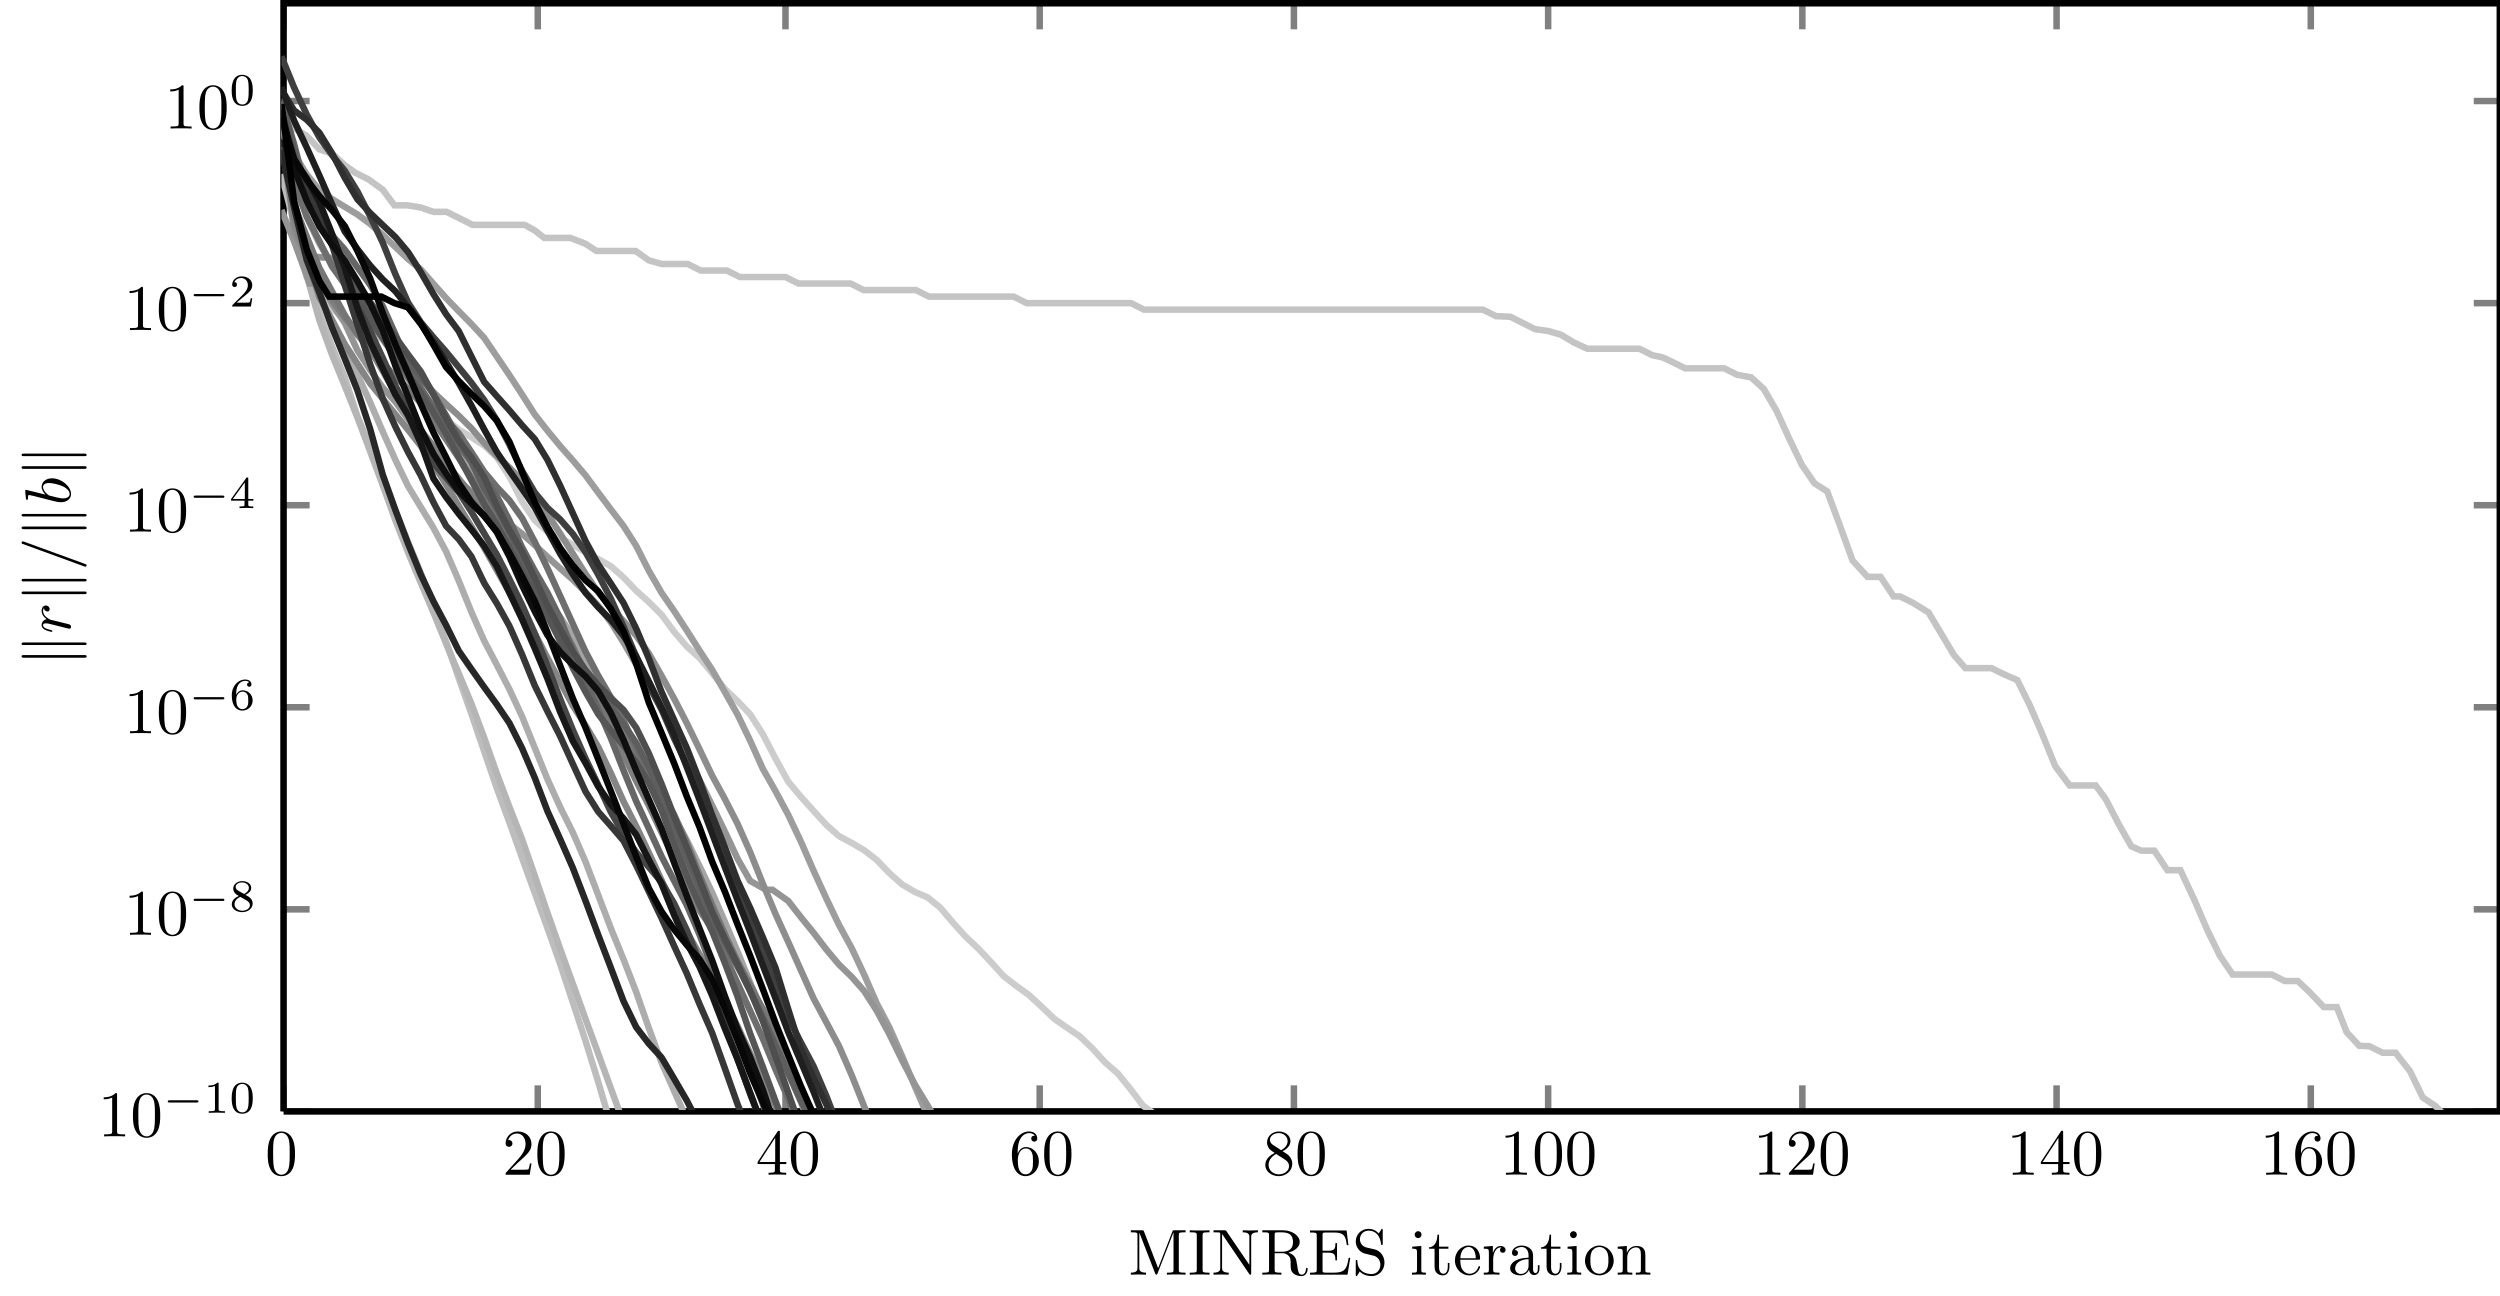 <?xml version="1.0" encoding="UTF-8"?>
<svg xmlns="http://www.w3.org/2000/svg" xmlns:xlink="http://www.w3.org/1999/xlink" width="383.526pt" height="198.87pt" viewBox="0 0 383.526 198.87" version="1.1">
<defs>
<g>
<symbol overflow="visible" id="glyph0-0">
<path style="stroke:none;" d=""/>
</symbol>
<symbol overflow="visible" id="glyph0-1">
<path style="stroke:none;" d="M 4.578 -3.188 C 4.578 -3.984 4.531 -4.781 4.188 -5.516 C 3.734 -6.484 2.906 -6.641 2.5 -6.641 C 1.891 -6.641 1.172 -6.375 0.75 -5.453 C 0.438 -4.766 0.391 -3.984 0.391 -3.188 C 0.391 -2.438 0.422 -1.547 0.844 -0.781 C 1.266 0.016 2 0.219 2.484 0.219 C 3.016 0.219 3.781 0.016 4.219 -0.938 C 4.531 -1.625 4.578 -2.406 4.578 -3.188 Z M 2.484 0 C 2.094 0 1.5 -0.25 1.328 -1.203 C 1.219 -1.797 1.219 -2.719 1.219 -3.312 C 1.219 -3.953 1.219 -4.609 1.297 -5.141 C 1.484 -6.328 2.234 -6.422 2.484 -6.422 C 2.812 -6.422 3.469 -6.234 3.656 -5.25 C 3.766 -4.688 3.766 -3.938 3.766 -3.312 C 3.766 -2.562 3.766 -1.891 3.656 -1.25 C 3.5 -0.297 2.938 0 2.484 0 Z "/>
</symbol>
<symbol overflow="visible" id="glyph0-2">
<path style="stroke:none;" d="M 1.266 -0.766 L 2.328 -1.797 C 3.875 -3.172 4.469 -3.703 4.469 -4.703 C 4.469 -5.844 3.578 -6.641 2.359 -6.641 C 1.234 -6.641 0.5 -5.719 0.5 -4.828 C 0.5 -4.281 1 -4.281 1.031 -4.281 C 1.203 -4.281 1.547 -4.391 1.547 -4.812 C 1.547 -5.062 1.359 -5.328 1.016 -5.328 C 0.938 -5.328 0.922 -5.328 0.891 -5.312 C 1.109 -5.969 1.656 -6.328 2.234 -6.328 C 3.141 -6.328 3.562 -5.516 3.562 -4.703 C 3.562 -3.906 3.078 -3.125 2.516 -2.5 L 0.609 -0.375 C 0.5 -0.266 0.5 -0.234 0.5 0 L 4.203 0 L 4.469 -1.734 L 4.234 -1.734 C 4.172 -1.438 4.109 -1 4 -0.844 C 3.938 -0.766 3.281 -0.766 3.062 -0.766 Z "/>
</symbol>
<symbol overflow="visible" id="glyph0-3">
<path style="stroke:none;" d="M 2.938 -1.641 L 2.938 -0.781 C 2.938 -0.422 2.906 -0.312 2.172 -0.312 L 1.969 -0.312 L 1.969 0 C 2.375 -0.031 2.891 -0.031 3.312 -0.031 C 3.734 -0.031 4.25 -0.031 4.672 0 L 4.672 -0.312 L 4.453 -0.312 C 3.719 -0.312 3.703 -0.422 3.703 -0.781 L 3.703 -1.641 L 4.688 -1.641 L 4.688 -1.953 L 3.703 -1.953 L 3.703 -6.484 C 3.703 -6.688 3.703 -6.75 3.531 -6.75 C 3.453 -6.75 3.422 -6.75 3.344 -6.625 L 0.281 -1.953 L 0.281 -1.641 Z M 2.984 -1.953 L 0.562 -1.953 L 2.984 -5.672 Z "/>
</symbol>
<symbol overflow="visible" id="glyph0-4">
<path style="stroke:none;" d="M 1.312 -3.266 L 1.312 -3.516 C 1.312 -6.031 2.547 -6.391 3.062 -6.391 C 3.297 -6.391 3.719 -6.328 3.938 -5.984 C 3.781 -5.984 3.391 -5.984 3.391 -5.547 C 3.391 -5.234 3.625 -5.078 3.844 -5.078 C 4 -5.078 4.312 -5.172 4.312 -5.562 C 4.312 -6.156 3.875 -6.641 3.047 -6.641 C 1.766 -6.641 0.422 -5.359 0.422 -3.156 C 0.422 -0.484 1.578 0.219 2.5 0.219 C 3.609 0.219 4.562 -0.719 4.562 -2.031 C 4.562 -3.297 3.672 -4.25 2.562 -4.25 C 1.891 -4.25 1.516 -3.75 1.312 -3.266 Z M 2.5 -0.062 C 1.875 -0.062 1.578 -0.656 1.516 -0.812 C 1.328 -1.281 1.328 -2.078 1.328 -2.25 C 1.328 -3.031 1.656 -4.031 2.547 -4.031 C 2.719 -4.031 3.172 -4.031 3.484 -3.406 C 3.656 -3.047 3.656 -2.531 3.656 -2.047 C 3.656 -1.562 3.656 -1.062 3.484 -0.703 C 3.188 -0.109 2.734 -0.062 2.5 -0.062 Z "/>
</symbol>
<symbol overflow="visible" id="glyph0-5">
<path style="stroke:none;" d="M 1.625 -4.562 C 1.172 -4.859 1.125 -5.188 1.125 -5.359 C 1.125 -5.969 1.781 -6.391 2.484 -6.391 C 3.203 -6.391 3.844 -5.875 3.844 -5.156 C 3.844 -4.578 3.453 -4.109 2.859 -3.766 Z M 3.078 -3.609 C 3.797 -3.984 4.281 -4.5 4.281 -5.156 C 4.281 -6.078 3.406 -6.641 2.5 -6.641 C 1.5 -6.641 0.688 -5.906 0.688 -4.969 C 0.688 -4.797 0.703 -4.344 1.125 -3.875 C 1.234 -3.766 1.609 -3.516 1.859 -3.344 C 1.281 -3.047 0.422 -2.5 0.422 -1.5 C 0.422 -0.453 1.438 0.219 2.484 0.219 C 3.609 0.219 4.562 -0.609 4.562 -1.672 C 4.562 -2.031 4.453 -2.484 4.062 -2.906 C 3.875 -3.109 3.719 -3.203 3.078 -3.609 Z M 2.078 -3.188 L 3.312 -2.406 C 3.594 -2.219 4.062 -1.922 4.062 -1.312 C 4.062 -0.578 3.312 -0.062 2.5 -0.062 C 1.641 -0.062 0.922 -0.672 0.922 -1.5 C 0.922 -2.078 1.234 -2.719 2.078 -3.188 Z "/>
</symbol>
<symbol overflow="visible" id="glyph0-6">
<path style="stroke:none;" d="M 2.938 -6.375 C 2.938 -6.625 2.938 -6.641 2.703 -6.641 C 2.078 -6 1.203 -6 0.891 -6 L 0.891 -5.688 C 1.094 -5.688 1.672 -5.688 2.188 -5.953 L 2.188 -0.781 C 2.188 -0.422 2.156 -0.312 1.266 -0.312 L 0.953 -0.312 L 0.953 0 C 1.297 -0.031 2.156 -0.031 2.562 -0.031 C 2.953 -0.031 3.828 -0.031 4.172 0 L 4.172 -0.312 L 3.859 -0.312 C 2.953 -0.312 2.938 -0.422 2.938 -0.781 Z "/>
</symbol>
<symbol overflow="visible" id="glyph0-7">
<path style="stroke:none;" d="M 2.406 -6.594 C 2.312 -6.812 2.281 -6.812 2.047 -6.812 L 0.375 -6.812 L 0.375 -6.5 L 0.609 -6.5 C 1.375 -6.5 1.391 -6.391 1.391 -6.031 L 1.391 -1.047 C 1.391 -0.781 1.391 -0.312 0.375 -0.312 L 0.375 0 C 0.719 -0.016 1.203 -0.031 1.531 -0.031 C 1.859 -0.031 2.359 -0.016 2.703 0 L 2.703 -0.312 C 1.672 -0.312 1.672 -0.781 1.672 -1.047 L 1.672 -6.422 L 1.688 -6.422 L 4.094 -0.219 C 4.141 -0.094 4.188 0 4.281 0 C 4.391 0 4.422 -0.078 4.469 -0.188 L 6.922 -6.5 L 6.922 -0.781 C 6.922 -0.422 6.906 -0.312 6.141 -0.312 L 5.906 -0.312 L 5.906 0 C 6.266 -0.031 6.953 -0.031 7.344 -0.031 C 7.719 -0.031 8.391 -0.031 8.766 0 L 8.766 -0.312 L 8.516 -0.312 C 7.75 -0.312 7.734 -0.422 7.734 -0.781 L 7.734 -6.031 C 7.734 -6.391 7.75 -6.5 8.516 -6.5 L 8.766 -6.5 L 8.766 -6.812 L 7.078 -6.812 C 6.812 -6.812 6.812 -6.797 6.75 -6.625 L 4.562 -1 Z "/>
</symbol>
<symbol overflow="visible" id="glyph0-8">
<path style="stroke:none;" d="M 2.25 -6.031 C 2.25 -6.391 2.266 -6.5 3.062 -6.5 L 3.312 -6.5 L 3.312 -6.812 C 2.969 -6.781 2.188 -6.781 1.797 -6.781 C 1.422 -6.781 0.625 -6.781 0.281 -6.812 L 0.281 -6.5 L 0.531 -6.5 C 1.328 -6.5 1.359 -6.391 1.359 -6.031 L 1.359 -0.781 C 1.359 -0.422 1.328 -0.312 0.531 -0.312 L 0.281 -0.312 L 0.281 0 C 0.625 -0.031 1.422 -0.031 1.797 -0.031 C 2.188 -0.031 2.969 -0.031 3.312 0 L 3.312 -0.312 L 3.062 -0.312 C 2.266 -0.312 2.25 -0.422 2.25 -0.781 Z "/>
</symbol>
<symbol overflow="visible" id="glyph0-9">
<path style="stroke:none;" d="M 2.312 -6.672 C 2.219 -6.797 2.219 -6.812 2.031 -6.812 L 0.328 -6.812 L 0.328 -6.5 L 0.625 -6.5 C 0.766 -6.5 0.969 -6.484 1.109 -6.484 C 1.344 -6.453 1.359 -6.438 1.359 -6.25 L 1.359 -1.047 C 1.359 -0.781 1.359 -0.312 0.328 -0.312 L 0.328 0 C 0.672 -0.016 1.172 -0.031 1.5 -0.031 C 1.828 -0.031 2.312 -0.016 2.656 0 L 2.656 -0.312 C 1.641 -0.312 1.641 -0.781 1.641 -1.047 L 1.641 -6.234 C 1.688 -6.188 1.688 -6.172 1.734 -6.109 L 5.797 -0.125 C 5.891 -0.016 5.906 0 5.969 0 C 6.109 0 6.109 -0.062 6.109 -0.266 L 6.109 -5.766 C 6.109 -6.031 6.109 -6.5 7.141 -6.5 L 7.141 -6.812 C 6.781 -6.797 6.297 -6.781 5.969 -6.781 C 5.641 -6.781 5.156 -6.797 4.812 -6.812 L 4.812 -6.5 C 5.828 -6.5 5.828 -6.031 5.828 -5.766 L 5.828 -1.5 Z "/>
</symbol>
<symbol overflow="visible" id="glyph0-10">
<path style="stroke:none;" d="M 2.234 -3.516 L 2.234 -6.094 C 2.234 -6.328 2.234 -6.453 2.453 -6.484 C 2.547 -6.5 2.844 -6.5 3.047 -6.5 C 3.938 -6.5 5.047 -6.453 5.047 -5.016 C 5.047 -4.328 4.812 -3.516 3.344 -3.516 Z M 4.344 -3.391 C 5.297 -3.625 6.078 -4.234 6.078 -5.016 C 6.078 -5.969 4.938 -6.812 3.484 -6.812 L 0.344 -6.812 L 0.344 -6.5 L 0.594 -6.5 C 1.359 -6.5 1.375 -6.391 1.375 -6.031 L 1.375 -0.781 C 1.375 -0.422 1.359 -0.312 0.594 -0.312 L 0.344 -0.312 L 0.344 0 C 0.703 -0.031 1.422 -0.031 1.797 -0.031 C 2.188 -0.031 2.906 -0.031 3.266 0 L 3.266 -0.312 L 3.016 -0.312 C 2.25 -0.312 2.234 -0.422 2.234 -0.781 L 2.234 -3.297 L 3.375 -3.297 C 3.531 -3.297 3.953 -3.297 4.312 -2.953 C 4.688 -2.609 4.688 -2.297 4.688 -1.625 C 4.688 -0.984 4.688 -0.578 5.094 -0.203 C 5.5 0.156 6.047 0.219 6.344 0.219 C 7.125 0.219 7.297 -0.594 7.297 -0.875 C 7.297 -0.938 7.297 -1.047 7.172 -1.047 C 7.062 -1.047 7.062 -0.953 7.047 -0.891 C 6.984 -0.172 6.641 0 6.391 0 C 5.906 0 5.828 -0.516 5.688 -1.438 L 5.547 -2.234 C 5.375 -2.875 4.891 -3.203 4.344 -3.391 Z "/>
</symbol>
<symbol overflow="visible" id="glyph0-11">
<path style="stroke:none;" d="M 1.359 -0.781 C 1.359 -0.422 1.328 -0.312 0.562 -0.312 L 0.328 -0.312 L 0.328 0 L 6.078 0 L 6.5 -2.578 L 6.25 -2.578 C 6 -1.031 5.766 -0.312 4.062 -0.312 L 2.734 -0.312 C 2.266 -0.312 2.25 -0.375 2.25 -0.703 L 2.25 -3.375 L 3.141 -3.375 C 4.109 -3.375 4.219 -3.047 4.219 -2.203 L 4.469 -2.203 L 4.469 -4.844 L 4.219 -4.844 C 4.219 -3.984 4.109 -3.672 3.141 -3.672 L 2.25 -3.672 L 2.25 -6.078 C 2.25 -6.406 2.266 -6.469 2.734 -6.469 L 4.016 -6.469 C 5.547 -6.469 5.812 -5.922 5.969 -4.531 L 6.219 -4.531 L 5.938 -6.781 L 0.328 -6.781 L 0.328 -6.469 L 0.562 -6.469 C 1.328 -6.469 1.359 -6.359 1.359 -6 Z "/>
</symbol>
<symbol overflow="visible" id="glyph0-12">
<path style="stroke:none;" d="M 3.484 -3.875 L 2.203 -4.172 C 1.578 -4.328 1.203 -4.859 1.203 -5.438 C 1.203 -6.141 1.734 -6.75 2.516 -6.75 C 4.172 -6.75 4.391 -5.109 4.453 -4.672 C 4.469 -4.609 4.469 -4.547 4.578 -4.547 C 4.703 -4.547 4.703 -4.594 4.703 -4.781 L 4.703 -6.781 C 4.703 -6.953 4.703 -7.031 4.594 -7.031 C 4.531 -7.031 4.516 -7.016 4.453 -6.891 L 4.094 -6.328 C 3.797 -6.625 3.391 -7.031 2.5 -7.031 C 1.391 -7.031 0.562 -6.156 0.562 -5.094 C 0.562 -4.266 1.094 -3.531 1.859 -3.266 C 1.969 -3.234 2.484 -3.109 3.188 -2.938 C 3.453 -2.875 3.75 -2.797 4.031 -2.438 C 4.234 -2.172 4.344 -1.844 4.344 -1.516 C 4.344 -0.812 3.844 -0.094 3 -0.094 C 2.719 -0.094 1.953 -0.141 1.422 -0.625 C 0.844 -1.172 0.812 -1.797 0.812 -2.156 C 0.797 -2.266 0.719 -2.266 0.688 -2.266 C 0.562 -2.266 0.562 -2.188 0.562 -2.016 L 0.562 -0.016 C 0.562 0.156 0.562 0.219 0.672 0.219 C 0.734 0.219 0.75 0.203 0.812 0.094 C 0.812 0.078 0.844 0.047 1.172 -0.484 C 1.484 -0.141 2.125 0.219 3.016 0.219 C 4.172 0.219 4.969 -0.75 4.969 -1.859 C 4.969 -2.844 4.312 -3.672 3.484 -3.875 Z "/>
</symbol>
<symbol overflow="visible" id="glyph0-13">
<path style="stroke:none;" d="M 1.766 -4.406 L 0.375 -4.297 L 0.375 -3.984 C 1.016 -3.984 1.109 -3.922 1.109 -3.438 L 1.109 -0.75 C 1.109 -0.312 1 -0.312 0.328 -0.312 L 0.328 0 C 0.641 -0.016 1.188 -0.031 1.422 -0.031 C 1.781 -0.031 2.125 -0.016 2.469 0 L 2.469 -0.312 C 1.797 -0.312 1.766 -0.359 1.766 -0.75 Z M 1.797 -6.141 C 1.797 -6.453 1.562 -6.672 1.281 -6.672 C 0.969 -6.672 0.75 -6.406 0.75 -6.141 C 0.75 -5.875 0.969 -5.609 1.281 -5.609 C 1.562 -5.609 1.797 -5.828 1.797 -6.141 Z "/>
</symbol>
<symbol overflow="visible" id="glyph0-14">
<path style="stroke:none;" d="M 1.719 -3.984 L 3.156 -3.984 L 3.156 -4.297 L 1.719 -4.297 L 1.719 -6.125 L 1.469 -6.125 C 1.469 -5.312 1.172 -4.25 0.188 -4.203 L 0.188 -3.984 L 1.031 -3.984 L 1.031 -1.234 C 1.031 -0.016 1.969 0.109 2.328 0.109 C 3.031 0.109 3.312 -0.594 3.312 -1.234 L 3.312 -1.797 L 3.062 -1.797 L 3.062 -1.25 C 3.062 -0.516 2.766 -0.141 2.391 -0.141 C 1.719 -0.141 1.719 -1.047 1.719 -1.219 Z "/>
</symbol>
<symbol overflow="visible" id="glyph0-15">
<path style="stroke:none;" d="M 1.109 -2.516 C 1.172 -4 2.016 -4.25 2.359 -4.25 C 3.375 -4.25 3.484 -2.906 3.484 -2.516 Z M 1.109 -2.297 L 3.891 -2.297 C 4.109 -2.297 4.141 -2.297 4.141 -2.516 C 4.141 -3.5 3.594 -4.469 2.359 -4.469 C 1.203 -4.469 0.281 -3.438 0.281 -2.188 C 0.281 -0.859 1.328 0.109 2.469 0.109 C 3.688 0.109 4.141 -1 4.141 -1.188 C 4.141 -1.281 4.062 -1.312 4 -1.312 C 3.922 -1.312 3.891 -1.25 3.875 -1.172 C 3.531 -0.141 2.625 -0.141 2.531 -0.141 C 2.031 -0.141 1.641 -0.438 1.406 -0.812 C 1.109 -1.281 1.109 -1.938 1.109 -2.297 Z "/>
</symbol>
<symbol overflow="visible" id="glyph0-16">
<path style="stroke:none;" d="M 1.672 -3.312 L 1.672 -4.406 L 0.281 -4.297 L 0.281 -3.984 C 0.984 -3.984 1.062 -3.922 1.062 -3.422 L 1.062 -0.75 C 1.062 -0.312 0.953 -0.312 0.281 -0.312 L 0.281 0 C 0.672 -0.016 1.141 -0.031 1.422 -0.031 C 1.812 -0.031 2.281 -0.031 2.688 0 L 2.688 -0.312 L 2.469 -0.312 C 1.734 -0.312 1.719 -0.422 1.719 -0.781 L 1.719 -2.312 C 1.719 -3.297 2.141 -4.188 2.891 -4.188 C 2.953 -4.188 2.984 -4.188 3 -4.172 C 2.969 -4.172 2.766 -4.047 2.766 -3.781 C 2.766 -3.516 2.984 -3.359 3.203 -3.359 C 3.375 -3.359 3.625 -3.484 3.625 -3.797 C 3.625 -4.109 3.312 -4.406 2.891 -4.406 C 2.156 -4.406 1.797 -3.734 1.672 -3.312 Z "/>
</symbol>
<symbol overflow="visible" id="glyph0-17">
<path style="stroke:none;" d="M 3.312 -0.75 C 3.359 -0.359 3.625 0.062 4.094 0.062 C 4.312 0.062 4.922 -0.078 4.922 -0.891 L 4.922 -1.453 L 4.672 -1.453 L 4.672 -0.891 C 4.672 -0.312 4.422 -0.25 4.312 -0.25 C 3.984 -0.25 3.938 -0.703 3.938 -0.75 L 3.938 -2.734 C 3.938 -3.156 3.938 -3.547 3.578 -3.922 C 3.188 -4.312 2.688 -4.469 2.219 -4.469 C 1.391 -4.469 0.703 -4 0.703 -3.344 C 0.703 -3.047 0.906 -2.875 1.172 -2.875 C 1.453 -2.875 1.625 -3.078 1.625 -3.328 C 1.625 -3.453 1.578 -3.781 1.109 -3.781 C 1.391 -4.141 1.875 -4.25 2.188 -4.25 C 2.688 -4.25 3.25 -3.859 3.25 -2.969 L 3.25 -2.609 C 2.734 -2.578 2.047 -2.547 1.422 -2.25 C 0.672 -1.906 0.422 -1.391 0.422 -0.953 C 0.422 -0.141 1.391 0.109 2.016 0.109 C 2.672 0.109 3.125 -0.297 3.312 -0.75 Z M 3.25 -2.391 L 3.25 -1.391 C 3.25 -0.453 2.531 -0.109 2.078 -0.109 C 1.594 -0.109 1.188 -0.453 1.188 -0.953 C 1.188 -1.5 1.609 -2.328 3.25 -2.391 Z "/>
</symbol>
<symbol overflow="visible" id="glyph0-18">
<path style="stroke:none;" d="M 4.688 -2.141 C 4.688 -3.406 3.703 -4.469 2.5 -4.469 C 1.25 -4.469 0.281 -3.375 0.281 -2.141 C 0.281 -0.844 1.312 0.109 2.484 0.109 C 3.688 0.109 4.688 -0.875 4.688 -2.141 Z M 2.5 -0.141 C 2.062 -0.141 1.625 -0.344 1.359 -0.812 C 1.109 -1.25 1.109 -1.859 1.109 -2.219 C 1.109 -2.609 1.109 -3.141 1.344 -3.578 C 1.609 -4.031 2.078 -4.25 2.484 -4.25 C 2.922 -4.25 3.344 -4.031 3.609 -3.594 C 3.875 -3.172 3.875 -2.594 3.875 -2.219 C 3.875 -1.859 3.875 -1.312 3.656 -0.875 C 3.422 -0.422 2.984 -0.141 2.5 -0.141 Z "/>
</symbol>
<symbol overflow="visible" id="glyph0-19">
<path style="stroke:none;" d="M 1.094 -3.422 L 1.094 -0.75 C 1.094 -0.312 0.984 -0.312 0.312 -0.312 L 0.312 0 C 0.672 -0.016 1.172 -0.031 1.453 -0.031 C 1.703 -0.031 2.219 -0.016 2.562 0 L 2.562 -0.312 C 1.891 -0.312 1.781 -0.312 1.781 -0.75 L 1.781 -2.594 C 1.781 -3.625 2.5 -4.188 3.125 -4.188 C 3.766 -4.188 3.875 -3.656 3.875 -3.078 L 3.875 -0.75 C 3.875 -0.312 3.766 -0.312 3.094 -0.312 L 3.094 0 C 3.438 -0.016 3.953 -0.031 4.219 -0.031 C 4.469 -0.031 5 -0.016 5.328 0 L 5.328 -0.312 C 4.812 -0.312 4.562 -0.312 4.562 -0.609 L 4.562 -2.516 C 4.562 -3.375 4.562 -3.672 4.25 -4.031 C 4.109 -4.203 3.781 -4.406 3.203 -4.406 C 2.469 -4.406 2 -3.984 1.719 -3.359 L 1.719 -4.406 L 0.312 -4.297 L 0.312 -3.984 C 1.016 -3.984 1.094 -3.922 1.094 -3.422 Z "/>
</symbol>
<symbol overflow="visible" id="glyph1-0">
<path style="stroke:none;" d=""/>
</symbol>
<symbol overflow="visible" id="glyph1-1">
<path style="stroke:none;" d="M 3.594 -2.219 C 3.594 -2.984 3.5 -3.547 3.188 -4.031 C 2.969 -4.344 2.531 -4.625 1.984 -4.625 C 0.359 -4.625 0.359 -2.719 0.359 -2.219 C 0.359 -1.719 0.359 0.141 1.984 0.141 C 3.594 0.141 3.594 -1.719 3.594 -2.219 Z M 1.984 -0.062 C 1.656 -0.062 1.234 -0.25 1.094 -0.812 C 1 -1.219 1 -1.797 1 -2.312 C 1 -2.828 1 -3.359 1.094 -3.734 C 1.25 -4.281 1.688 -4.438 1.984 -4.438 C 2.359 -4.438 2.719 -4.203 2.844 -3.797 C 2.953 -3.422 2.969 -2.922 2.969 -2.312 C 2.969 -1.797 2.969 -1.281 2.875 -0.844 C 2.734 -0.203 2.266 -0.062 1.984 -0.062 Z "/>
</symbol>
<symbol overflow="visible" id="glyph1-2">
<path style="stroke:none;" d="M 3.516 -1.266 L 3.281 -1.266 C 3.266 -1.109 3.188 -0.703 3.094 -0.641 C 3.047 -0.594 2.516 -0.594 2.406 -0.594 L 1.125 -0.594 C 1.859 -1.234 2.109 -1.438 2.516 -1.766 C 3.031 -2.172 3.516 -2.609 3.516 -3.266 C 3.516 -4.109 2.781 -4.625 1.891 -4.625 C 1.031 -4.625 0.438 -4.016 0.438 -3.375 C 0.438 -3.031 0.734 -2.984 0.812 -2.984 C 0.969 -2.984 1.172 -3.109 1.172 -3.359 C 1.172 -3.484 1.125 -3.734 0.766 -3.734 C 0.984 -4.219 1.453 -4.375 1.781 -4.375 C 2.484 -4.375 2.844 -3.828 2.844 -3.266 C 2.844 -2.656 2.406 -2.188 2.188 -1.938 L 0.516 -0.266 C 0.438 -0.203 0.438 -0.188 0.438 0 L 3.312 0 Z "/>
</symbol>
<symbol overflow="visible" id="glyph1-3">
<path style="stroke:none;" d="M 3.688 -1.141 L 3.688 -1.391 L 2.906 -1.391 L 2.906 -4.5 C 2.906 -4.641 2.906 -4.703 2.766 -4.703 C 2.672 -4.703 2.641 -4.703 2.578 -4.594 L 0.266 -1.391 L 0.266 -1.141 L 2.328 -1.141 L 2.328 -0.578 C 2.328 -0.328 2.328 -0.25 1.75 -0.25 L 1.562 -0.25 L 1.562 0 C 1.922 -0.016 2.359 -0.031 2.609 -0.031 C 2.875 -0.031 3.312 -0.016 3.672 0 L 3.672 -0.25 L 3.484 -0.25 C 2.906 -0.25 2.906 -0.328 2.906 -0.578 L 2.906 -1.141 Z M 2.375 -3.938 L 2.375 -1.391 L 0.531 -1.391 Z "/>
</symbol>
<symbol overflow="visible" id="glyph1-4">
<path style="stroke:none;" d="M 1.047 -2.281 C 1.047 -2.844 1.094 -3.359 1.359 -3.797 C 1.594 -4.172 1.969 -4.422 2.422 -4.422 C 2.625 -4.422 2.906 -4.375 3.047 -4.188 C 2.875 -4.172 2.719 -4.047 2.719 -3.844 C 2.719 -3.672 2.844 -3.516 3.047 -3.516 C 3.266 -3.516 3.391 -3.656 3.391 -3.859 C 3.391 -4.266 3.094 -4.625 2.406 -4.625 C 1.406 -4.625 0.375 -3.703 0.375 -2.203 C 0.375 -0.406 1.219 0.141 2 0.141 C 2.844 0.141 3.578 -0.516 3.578 -1.422 C 3.578 -2.312 2.875 -2.969 2.062 -2.969 C 1.5 -2.969 1.203 -2.594 1.047 -2.281 Z M 2 -0.078 C 1.641 -0.078 1.375 -0.281 1.219 -0.594 C 1.125 -0.797 1.062 -1.156 1.062 -1.562 C 1.062 -2.25 1.469 -2.766 2.031 -2.766 C 2.344 -2.766 2.562 -2.641 2.734 -2.391 C 2.906 -2.125 2.906 -1.828 2.906 -1.422 C 2.906 -1.031 2.906 -0.734 2.719 -0.453 C 2.562 -0.219 2.328 -0.078 2 -0.078 Z "/>
</symbol>
<symbol overflow="visible" id="glyph1-5">
<path style="stroke:none;" d="M 2.469 -2.516 C 3.016 -2.781 3.359 -3.109 3.359 -3.594 C 3.359 -4.266 2.656 -4.625 1.984 -4.625 C 1.219 -4.625 0.594 -4.125 0.594 -3.469 C 0.594 -3.141 0.75 -2.906 0.875 -2.766 C 1 -2.609 1.047 -2.578 1.453 -2.344 C 1.062 -2.172 0.375 -1.797 0.375 -1.062 C 0.375 -0.297 1.172 0.141 1.969 0.141 C 2.859 0.141 3.578 -0.422 3.578 -1.172 C 3.578 -1.641 3.312 -2.031 2.906 -2.266 C 2.812 -2.328 2.578 -2.453 2.469 -2.516 Z M 1.344 -3.172 C 1.156 -3.281 0.969 -3.469 0.969 -3.734 C 0.969 -4.172 1.469 -4.422 1.969 -4.422 C 2.516 -4.422 3 -4.078 3 -3.594 C 3 -2.969 2.266 -2.656 2.266 -2.656 C 2.25 -2.656 2.234 -2.656 2.188 -2.688 Z M 1.672 -2.203 L 2.641 -1.656 C 2.812 -1.547 3.156 -1.344 3.156 -0.938 C 3.156 -0.406 2.578 -0.078 1.984 -0.078 C 1.344 -0.078 0.797 -0.5 0.797 -1.062 C 0.797 -1.578 1.172 -1.984 1.672 -2.203 Z "/>
</symbol>
<symbol overflow="visible" id="glyph1-6">
<path style="stroke:none;" d="M 2.328 -4.438 C 2.328 -4.625 2.328 -4.625 2.125 -4.625 C 1.672 -4.188 1.047 -4.188 0.766 -4.188 L 0.766 -3.938 C 0.922 -3.938 1.391 -3.938 1.766 -4.125 L 1.766 -0.578 C 1.766 -0.344 1.766 -0.25 1.078 -0.25 L 0.812 -0.25 L 0.812 0 C 0.938 0 1.797 -0.031 2.047 -0.031 C 2.266 -0.031 3.141 0 3.297 0 L 3.297 -0.25 L 3.031 -0.25 C 2.328 -0.25 2.328 -0.344 2.328 -0.578 Z "/>
</symbol>
<symbol overflow="visible" id="glyph2-0">
<path style="stroke:none;" d=""/>
</symbol>
<symbol overflow="visible" id="glyph2-1">
<path style="stroke:none;" d="M 5.188 -1.578 C 5.297 -1.578 5.469 -1.578 5.469 -1.734 C 5.469 -1.922 5.297 -1.922 5.188 -1.922 L 1.031 -1.922 C 0.922 -1.922 0.75 -1.922 0.75 -1.75 C 0.75 -1.578 0.906 -1.578 1.031 -1.578 Z "/>
</symbol>
<symbol overflow="visible" id="glyph3-0">
<path style="stroke:none;" d=""/>
</symbol>
<symbol overflow="visible" id="glyph3-1">
<path style="stroke:none;" d="M -7.141 -1.719 C -7.297 -1.719 -7.484 -1.719 -7.484 -1.516 C -7.484 -1.312 -7.25 -1.312 -7.109 -1.312 L 2.125 -1.312 C 2.281 -1.312 2.5 -1.312 2.5 -1.516 C 2.5 -1.719 2.312 -1.719 2.156 -1.719 Z M -7.109 -3.656 C -7.266 -3.656 -7.484 -3.656 -7.484 -3.453 C -7.484 -3.266 -7.297 -3.266 -7.141 -3.266 L 2.156 -3.266 C 2.312 -3.266 2.5 -3.266 2.5 -3.453 C 2.5 -3.656 2.266 -3.656 2.125 -3.656 Z "/>
</symbol>
<symbol overflow="visible" id="glyph4-0">
<path style="stroke:none;" d=""/>
</symbol>
<symbol overflow="visible" id="glyph4-1">
<path style="stroke:none;" d="M -0.594 -0.875 C -0.438 -0.844 -0.203 -0.781 -0.156 -0.781 C 0.016 -0.781 0.109 -0.922 0.109 -1.078 C 0.109 -1.203 0.031 -1.375 -0.172 -1.453 C -0.203 -1.469 -1.562 -1.797 -1.75 -1.844 C -2.078 -1.922 -2.766 -2.109 -3.047 -2.156 C -3.172 -2.203 -3.641 -2.484 -3.859 -2.719 C -3.922 -2.797 -4.188 -3.094 -4.188 -3.516 C -4.188 -3.781 -4.062 -3.922 -4.062 -3.938 C -4.016 -3.641 -3.781 -3.422 -3.516 -3.422 C -3.359 -3.422 -3.172 -3.531 -3.172 -3.797 C -3.172 -4.062 -3.406 -4.344 -3.766 -4.344 C -4.109 -4.344 -4.406 -4.031 -4.406 -3.516 C -4.406 -2.875 -3.922 -2.438 -3.641 -2.25 C -4.094 -2.156 -4.406 -1.797 -4.406 -1.328 C -4.406 -0.875 -4.016 -0.688 -3.844 -0.594 C -3.5 -0.422 -2.906 -0.297 -2.875 -0.297 C -2.766 -0.297 -2.766 -0.391 -2.766 -0.406 C -2.766 -0.516 -2.781 -0.516 -3 -0.578 C -3.703 -0.75 -4.188 -0.953 -4.188 -1.312 C -4.188 -1.469 -4.109 -1.609 -3.734 -1.609 C -3.516 -1.609 -3.406 -1.578 -2.891 -1.453 Z "/>
</symbol>
<symbol overflow="visible" id="glyph4-2">
<path style="stroke:none;" d="M -7.094 -4.375 C -7.234 -4.422 -7.266 -4.422 -7.281 -4.422 C -7.391 -4.422 -7.484 -4.344 -7.484 -4.234 C -7.484 -4.156 -7.453 -4.094 -7.391 -4.062 L 2.109 -0.594 C 2.25 -0.547 2.281 -0.547 2.297 -0.547 C 2.406 -0.547 2.5 -0.641 2.5 -0.75 C 2.5 -0.875 2.422 -0.906 2.25 -0.969 Z "/>
</symbol>
<symbol overflow="visible" id="glyph4-3">
<path style="stroke:none;" d="M -6.812 -2.375 C -6.812 -2.375 -6.922 -2.375 -6.922 -2.25 C -6.922 -2.031 -6.844 -1.297 -6.812 -1.031 C -6.812 -0.953 -6.797 -0.844 -6.625 -0.844 C -6.5 -0.844 -6.5 -0.938 -6.5 -1.094 C -6.5 -1.562 -6.438 -1.578 -6.328 -1.578 C -6.266 -1.578 -5.922 -1.5 -5.719 -1.453 L -2.469 -0.625 C -1.969 -0.516 -1.797 -0.469 -1.453 -0.469 C -0.516 -0.469 0.109 -1 0.109 -1.734 C 0.109 -2.906 -1.375 -4.141 -2.812 -4.141 C -3.719 -4.141 -4.406 -3.609 -4.406 -2.812 C -4.406 -2.359 -4.109 -1.938 -3.812 -1.641 Z M -3.047 -1.453 C -3.266 -1.5 -3.281 -1.5 -3.391 -1.594 C -4.031 -2.078 -4.188 -2.531 -4.188 -2.797 C -4.188 -3.156 -3.891 -3.422 -3.25 -3.422 C -2.656 -3.422 -1.516 -3.094 -1.141 -2.906 C -0.469 -2.578 -0.109 -2.125 -0.109 -1.734 C -0.109 -1.391 -0.375 -1.062 -1.109 -1.062 C -1.312 -1.062 -1.5 -1.062 -2.125 -1.219 Z "/>
</symbol>
</g>
<clipPath id="clip1">
  <path d="M 43.172 0 L 355 0 L 355 171 L 43.172 171 Z "/>
</clipPath>
<clipPath id="clip2">
  <path d="M 43 15 L 384 15 L 384 170.281 L 43 170.281 Z "/>
</clipPath>
<clipPath id="clip3">
  <path d="M 43.172 1 L 192 1 L 192 170.281 L 43.172 170.281 Z "/>
</clipPath>
<clipPath id="clip4">
  <path d="M 43.172 4 L 383.332 4 L 383.332 170.281 L 43.172 170.281 Z "/>
</clipPath>
<clipPath id="clip5">
  <path d="M 43.172 12 L 108 12 L 108 170.281 L 43.172 170.281 Z "/>
</clipPath>
<clipPath id="clip6">
  <path d="M 43.172 1 L 110 1 L 110 170.281 L 43.172 170.281 Z "/>
</clipPath>
<clipPath id="clip7">
  <path d="M 43.172 1 L 120 1 L 120 170.281 L 43.172 170.281 Z "/>
</clipPath>
<clipPath id="clip8">
  <path d="M 43.172 1 L 139 1 L 139 170.281 L 43.172 170.281 Z "/>
</clipPath>
<clipPath id="clip9">
  <path d="M 43.172 1 L 157 1 L 157 170.281 L 43.172 170.281 Z "/>
</clipPath>
<clipPath id="clip10">
  <path d="M 43.172 18 L 159 18 L 159 170.281 L 43.172 170.281 Z "/>
</clipPath>
<clipPath id="clip11">
  <path d="M 43.172 1 L 149 1 L 149 170.281 L 43.172 170.281 Z "/>
</clipPath>
<clipPath id="clip12">
  <path d="M 43.172 7 L 136 7 L 136 170.281 L 43.172 170.281 Z "/>
</clipPath>
<clipPath id="clip13">
  <path d="M 43.172 1 L 139 1 L 139 170.281 L 43.172 170.281 Z "/>
</clipPath>
<clipPath id="clip14">
  <path d="M 43.172 1 L 138 1 L 138 170.281 L 43.172 170.281 Z "/>
</clipPath>
<clipPath id="clip15">
  <path d="M 43.172 1 L 134 1 L 134 170.281 L 43.172 170.281 Z "/>
</clipPath>
<clipPath id="clip16">
  <path d="M 43.172 0.199 L 139 0.199 L 139 170.281 L 43.172 170.281 Z "/>
</clipPath>
<clipPath id="clip17">
  <path d="M 43.172 2 L 136 2 L 136 170.281 L 43.172 170.281 Z "/>
</clipPath>
<clipPath id="clip18">
  <path d="M 43.172 2 L 138 2 L 138 170.281 L 43.172 170.281 Z "/>
</clipPath>
<clipPath id="clip19">
  <path d="M 43.172 7 L 132 7 L 132 170.281 L 43.172 170.281 Z "/>
</clipPath>
<clipPath id="clip20">
  <path d="M 43.172 0.199 L 143 0.199 L 143 170.281 L 43.172 170.281 Z "/>
</clipPath>
<clipPath id="clip21">
  <path d="M 43.172 8 L 130 8 L 130 170.281 L 43.172 170.281 Z "/>
</clipPath>
<clipPath id="clip22">
  <path d="M 43.172 0.199 L 143 0.199 L 143 170.281 L 43.172 170.281 Z "/>
</clipPath>
<clipPath id="clip23">
  <path d="M 43.172 8 L 122 8 L 122 170.281 L 43.172 170.281 Z "/>
</clipPath>
<clipPath id="clip24">
  <path d="M 43.172 0.199 L 141 0.199 L 141 170.281 L 43.172 170.281 Z "/>
</clipPath>
<clipPath id="clip25">
  <path d="M 43.172 7 L 132 7 L 132 170.281 L 43.172 170.281 Z "/>
</clipPath>
<clipPath id="clip26">
  <path d="M 43.172 2 L 134 2 L 134 170.281 L 43.172 170.281 Z "/>
</clipPath>
<clipPath id="clip27">
  <path d="M 43.172 3 L 134 3 L 134 170.281 L 43.172 170.281 Z "/>
</clipPath>
<clipPath id="clip28">
  <path d="M 43.172 1 L 139 1 L 139 170.281 L 43.172 170.281 Z "/>
</clipPath>
</defs>
<g id="surface1">
<g clip-path="url(#clip1)" clip-rule="nonzero">
<path style="fill:none;stroke-width:1;stroke-linecap:butt;stroke-linejoin:miter;stroke:rgb(50%,50%,50%);stroke-opacity:1;stroke-miterlimit:10;" d="M 0.329 -154.839 L 0.329 -150.839 M 0.329 15.161 L 0.329 11.161 M 39.329 -154.839 L 39.329 -150.839 M 39.329 15.161 L 39.329 11.161 M 77.329 -154.839 L 77.329 -150.839 M 77.329 15.161 L 77.329 11.161 M 116.329 -154.839 L 116.329 -150.839 M 116.329 15.161 L 116.329 11.161 M 155.329 -154.839 L 155.329 -150.839 M 155.329 15.161 L 155.329 11.161 M 194.329 -154.839 L 194.329 -150.839 M 194.329 15.161 L 194.329 11.161 M 233.329 -154.839 L 233.329 -150.839 M 233.329 15.161 L 233.329 11.161 M 272.329 -154.839 L 272.329 -150.839 M 272.329 15.161 L 272.329 11.161 M 311.329 -154.839 L 311.329 -150.839 M 311.329 15.161 L 311.329 11.161 " transform="matrix(1,0,0,-1,43.171,15.661)"/>
</g>
<g clip-path="url(#clip2)" clip-rule="nonzero">
<path style="fill:none;stroke-width:1;stroke-linecap:butt;stroke-linejoin:miter;stroke:rgb(50%,50%,50%);stroke-opacity:1;stroke-miterlimit:10;" d="M 0.329 0.161 L 4.329 0.161 M 340.329 0.161 L 336.329 0.161 M 0.329 -30.839 L 4.329 -30.839 M 340.329 -30.839 L 336.329 -30.839 M 0.329 -61.839 L 4.329 -61.839 M 340.329 -61.839 L 336.329 -61.839 M 0.329 -92.839 L 4.329 -92.839 M 340.329 -92.839 L 336.329 -92.839 M 0.329 -123.839 L 4.329 -123.839 M 340.329 -123.839 L 336.329 -123.839 M 0.329 -154.839 L 4.329 -154.839 M 340.329 -154.839 L 336.329 -154.839 " transform="matrix(1,0,0,-1,43.171,15.661)"/>
</g>
<path style="fill:none;stroke-width:1;stroke-linecap:butt;stroke-linejoin:miter;stroke:rgb(0%,0%,0%);stroke-opacity:1;stroke-miterlimit:10;" d="M 0.329 -154.839 L 0.329 15.161 L 340.329 15.161 L 340.329 -154.839 L 0.329 -154.839 " transform="matrix(1,0,0,-1,43.171,15.661)"/>
<g style="fill:rgb(0%,0%,0%);fill-opacity:1;">
  <use xlink:href="#glyph0-1" x="40.68" y="180.218"/>
</g>
<g style="fill:rgb(0%,0%,0%);fill-opacity:1;">
  <use xlink:href="#glyph0-2" x="77.065" y="180.218"/>
  <use xlink:href="#glyph0-1" x="82.046" y="180.218"/>
</g>
<g style="fill:rgb(0%,0%,0%);fill-opacity:1;">
  <use xlink:href="#glyph0-3" x="115.94" y="180.218"/>
  <use xlink:href="#glyph0-1" x="120.921" y="180.218"/>
</g>
<g style="fill:rgb(0%,0%,0%);fill-opacity:1;">
  <use xlink:href="#glyph0-4" x="154.814" y="180.218"/>
  <use xlink:href="#glyph0-1" x="159.795" y="180.218"/>
</g>
<g style="fill:rgb(0%,0%,0%);fill-opacity:1;">
  <use xlink:href="#glyph0-5" x="193.689" y="180.218"/>
  <use xlink:href="#glyph0-1" x="198.67" y="180.218"/>
</g>
<g style="fill:rgb(0%,0%,0%);fill-opacity:1;">
  <use xlink:href="#glyph0-6" x="230.074" y="180.218"/>
  <use xlink:href="#glyph0-1" x="235.055" y="180.218"/>
  <use xlink:href="#glyph0-1" x="240.037" y="180.218"/>
</g>
<g style="fill:rgb(0%,0%,0%);fill-opacity:1;">
  <use xlink:href="#glyph0-6" x="268.949" y="180.218"/>
  <use xlink:href="#glyph0-2" x="273.93" y="180.218"/>
  <use xlink:href="#glyph0-1" x="278.912" y="180.218"/>
</g>
<g style="fill:rgb(0%,0%,0%);fill-opacity:1;">
  <use xlink:href="#glyph0-6" x="307.823" y="180.218"/>
  <use xlink:href="#glyph0-3" x="312.804" y="180.218"/>
  <use xlink:href="#glyph0-1" x="317.786" y="180.218"/>
</g>
<g style="fill:rgb(0%,0%,0%);fill-opacity:1;">
  <use xlink:href="#glyph0-6" x="346.698" y="180.218"/>
  <use xlink:href="#glyph0-4" x="351.679" y="180.218"/>
  <use xlink:href="#glyph0-1" x="356.661" y="180.218"/>
</g>
<g style="fill:rgb(0%,0%,0%);fill-opacity:1;">
  <use xlink:href="#glyph0-6" x="25.219" y="19.716"/>
  <use xlink:href="#glyph0-1" x="30.2" y="19.716"/>
</g>
<g style="fill:rgb(0%,0%,0%);fill-opacity:1;">
  <use xlink:href="#glyph1-1" x="35.182" y="16.1"/>
</g>
<g style="fill:rgb(0%,0%,0%);fill-opacity:1;">
  <use xlink:href="#glyph0-6" x="18.993" y="50.639"/>
  <use xlink:href="#glyph0-1" x="23.974" y="50.639"/>
</g>
<g style="fill:rgb(0%,0%,0%);fill-opacity:1;">
  <use xlink:href="#glyph2-1" x="28.955" y="47.024"/>
</g>
<g style="fill:rgb(0%,0%,0%);fill-opacity:1;">
  <use xlink:href="#glyph1-2" x="35.182" y="47.024"/>
</g>
<g style="fill:rgb(0%,0%,0%);fill-opacity:1;">
  <use xlink:href="#glyph0-6" x="18.993" y="81.562"/>
  <use xlink:href="#glyph0-1" x="23.974" y="81.562"/>
</g>
<g style="fill:rgb(0%,0%,0%);fill-opacity:1;">
  <use xlink:href="#glyph2-1" x="28.955" y="77.947"/>
</g>
<g style="fill:rgb(0%,0%,0%);fill-opacity:1;">
  <use xlink:href="#glyph1-3" x="35.182" y="77.947"/>
</g>
<g style="fill:rgb(0%,0%,0%);fill-opacity:1;">
  <use xlink:href="#glyph0-6" x="18.993" y="112.486"/>
  <use xlink:href="#glyph0-1" x="23.974" y="112.486"/>
</g>
<g style="fill:rgb(0%,0%,0%);fill-opacity:1;">
  <use xlink:href="#glyph2-1" x="28.955" y="108.871"/>
</g>
<g style="fill:rgb(0%,0%,0%);fill-opacity:1;">
  <use xlink:href="#glyph1-4" x="35.182" y="108.871"/>
</g>
<g style="fill:rgb(0%,0%,0%);fill-opacity:1;">
  <use xlink:href="#glyph0-6" x="18.993" y="143.409"/>
  <use xlink:href="#glyph0-1" x="23.974" y="143.409"/>
</g>
<g style="fill:rgb(0%,0%,0%);fill-opacity:1;">
  <use xlink:href="#glyph2-1" x="28.955" y="139.794"/>
</g>
<g style="fill:rgb(0%,0%,0%);fill-opacity:1;">
  <use xlink:href="#glyph1-5" x="35.182" y="139.794"/>
</g>
<g style="fill:rgb(0%,0%,0%);fill-opacity:1;">
  <use xlink:href="#glyph0-6" x="15.021" y="174.333"/>
  <use xlink:href="#glyph0-1" x="20.002" y="174.333"/>
</g>
<g style="fill:rgb(0%,0%,0%);fill-opacity:1;">
  <use xlink:href="#glyph2-1" x="24.984" y="170.717"/>
</g>
<g style="fill:rgb(0%,0%,0%);fill-opacity:1;">
  <use xlink:href="#glyph1-6" x="31.211" y="170.717"/>
  <use xlink:href="#glyph1-1" x="35.182" y="170.717"/>
</g>
<g clip-path="url(#clip3)" clip-rule="nonzero">
<path style="fill:none;stroke-width:1;stroke-linecap:butt;stroke-linejoin:miter;stroke:rgb(79.999%,79.999%,79.999%);stroke-opacity:1;stroke-miterlimit:10;" d="M 0.001 0.001 L 1.942 -20.054 L 3.888 -26.823 L 5.833 -29.3 L 7.774 -31.753 L 9.72 -33.269 L 11.661 -34.667 L 13.606 -35.386 L 15.552 -36.472 L 17.493 -39.12 L 19.438 -42.776 L 21.38 -45.081 L 23.325 -46.765 L 25.27 -48.734 L 27.212 -50.249 L 29.157 -51.425 L 31.099 -52.698 L 33.044 -54.499 L 34.989 -57.468 L 36.931 -61.312 L 38.876 -64.163 L 40.817 -65.921 L 42.763 -66.87 L 44.708 -67.909 L 46.649 -69.05 L 48.595 -70.109 L 50.54 -71.206 L 52.481 -72.913 L 54.427 -74.96 L 56.368 -76.702 L 58.313 -78.64 L 60.259 -81.273 L 62.2 -83.526 L 64.145 -85.284 L 66.087 -87.605 L 68.032 -90.034 L 69.977 -91.89 L 71.919 -93.933 L 73.864 -96.991 L 75.806 -100.722 L 77.751 -104.253 L 79.696 -106.577 L 81.638 -108.737 L 83.583 -110.862 L 85.524 -112.601 L 87.47 -113.64 L 89.415 -114.784 L 91.356 -116.288 L 93.302 -118.323 L 95.243 -120.034 L 97.188 -121.175 L 99.134 -122.015 L 101.075 -123.581 L 103.02 -125.874 L 104.962 -128.03 L 106.907 -129.855 L 108.852 -131.933 L 110.794 -134.077 L 112.739 -135.589 L 114.681 -136.987 L 116.626 -138.78 L 118.571 -140.636 L 120.513 -141.995 L 122.458 -143.312 L 124.403 -145.167 L 126.345 -147.312 L 128.29 -149.007 L 130.231 -151.39 L 132.177 -153.956 L 134.122 -155.362 " transform="matrix(1,0,0,-1,43.171,15.661)"/>
</g>
<g clip-path="url(#clip4)" clip-rule="nonzero">
<path style="fill:none;stroke-width:1;stroke-linecap:butt;stroke-linejoin:miter;stroke:rgb(76.923%,76.923%,76.923%);stroke-opacity:1;stroke-miterlimit:10;" d="M 0.001 -2.886 L 1.942 -4.011 L 3.888 -5.179 L 5.833 -7.249 L 7.774 -7.909 L 9.72 -9.679 L 11.329 -10.839 L 13.329 -11.839 L 15.552 -13.441 L 17.329 -15.839 L 19.329 -15.839 L 21.38 -16.171 L 23.329 -16.839 L 25.329 -16.839 L 27.212 -17.769 L 29.329 -18.839 L 37.329 -18.839 L 38.876 -19.698 L 40.329 -20.839 L 44.329 -20.839 L 46.649 -21.737 L 48.329 -22.839 L 54.329 -22.839 L 56.368 -24.28 L 58.329 -24.839 L 62.329 -24.839 L 64.329 -25.839 L 68.329 -25.839 L 70.329 -26.839 L 77.329 -26.839 L 79.329 -27.839 L 87.329 -27.839 L 89.329 -28.839 L 97.329 -28.839 L 99.329 -29.839 L 112.329 -29.839 L 114.329 -30.839 L 130.329 -30.839 L 132.329 -31.839 L 184.329 -31.839 L 186.329 -32.839 L 188.544 -32.933 L 190.329 -33.839 L 192.329 -34.839 L 194.376 -35.128 L 196.321 -35.698 L 198.267 -36.878 L 200.329 -37.839 L 208.329 -37.839 L 210.329 -38.839 L 211.872 -39.163 L 213.329 -39.839 L 215.329 -40.839 L 221.329 -40.839 L 223.329 -41.839 L 225.477 -42.234 L 227.423 -44.026 L 229.364 -47.359 L 231.309 -51.62 L 233.251 -55.663 L 235.196 -58.491 L 237.142 -59.734 L 239.083 -64.948 L 241.028 -70.323 L 243.329 -72.839 L 245.329 -72.839 L 247.329 -75.839 L 248.329 -75.839 L 250.329 -76.839 L 252.688 -78.296 L 254.634 -81.554 L 256.579 -84.823 L 258.329 -86.839 L 262.329 -86.839 L 264.352 -87.827 L 266.298 -88.667 L 268.239 -92.569 L 270.184 -97.089 L 272.13 -101.886 L 274.329 -104.839 L 278.329 -104.839 L 279.903 -106.98 L 281.849 -110.749 L 283.79 -114.171 L 285.329 -114.839 L 287.329 -114.839 L 289.329 -117.839 L 291.329 -117.839 L 293.509 -122.487 L 295.454 -127.023 L 297.395 -130.984 L 299.329 -133.839 L 305.329 -133.839 L 307.329 -134.839 L 309.329 -134.839 L 311.005 -136.409 L 313.329 -138.839 L 315.329 -138.839 L 316.833 -142.694 L 318.778 -144.78 L 320.329 -144.839 L 322.329 -145.839 L 324.329 -145.839 L 326.552 -148.671 L 328.497 -152.698 L 330.442 -154.003 L 332.384 -155.98 " transform="matrix(1,0,0,-1,43.171,15.661)"/>
</g>
<g clip-path="url(#clip5)" clip-rule="nonzero">
<path style="fill:none;stroke-width:1;stroke-linecap:butt;stroke-linejoin:miter;stroke:rgb(73.845%,73.845%,73.845%);stroke-opacity:1;stroke-miterlimit:10;" d="M 0.001 -11.027 L 1.942 -18.628 L 3.888 -25.995 L 5.833 -32.28 L 7.774 -37.515 L 9.72 -42.257 L 11.661 -48.202 L 13.606 -52.769 L 15.552 -57.898 L 17.493 -62.73 L 19.438 -67.491 L 21.38 -72.23 L 23.325 -77.605 L 25.27 -82.792 L 27.212 -88.39 L 29.157 -93.87 L 31.099 -99.566 L 33.044 -105.249 L 34.989 -110.526 L 36.931 -115.987 L 38.876 -121.351 L 40.817 -126.714 L 42.763 -132.21 L 44.708 -138.12 L 46.649 -143.991 L 48.595 -150.3 L 50.54 -156.898 " transform="matrix(1,0,0,-1,43.171,15.661)"/>
</g>
<g clip-path="url(#clip6)" clip-rule="nonzero">
<path style="fill:none;stroke-width:1;stroke-linecap:butt;stroke-linejoin:miter;stroke:rgb(70.769%,70.769%,70.769%);stroke-opacity:1;stroke-miterlimit:10;" d="M 0.001 0.001 L 1.942 -18.128 L 3.888 -26.659 L 5.833 -33.484 L 7.774 -38.784 L 9.72 -43.538 L 11.661 -48.386 L 13.606 -53.573 L 15.552 -58.792 L 17.493 -64.187 L 19.438 -69.101 L 21.38 -73.741 L 23.325 -78.319 L 25.27 -83.081 L 27.212 -87.675 L 29.157 -92.312 L 31.099 -97.487 L 33.044 -102.999 L 34.989 -108.155 L 36.931 -113.109 L 38.876 -118.706 L 40.817 -124.382 L 42.763 -129.894 L 44.708 -135.265 L 46.649 -140.64 L 48.595 -145.952 L 50.54 -151.292 L 52.481 -156.648 " transform="matrix(1,0,0,-1,43.171,15.661)"/>
</g>
<g clip-path="url(#clip7)" clip-rule="nonzero">
<path style="fill:none;stroke-width:1;stroke-linecap:butt;stroke-linejoin:miter;stroke:rgb(67.691%,67.691%,67.691%);stroke-opacity:1;stroke-miterlimit:10;" d="M 0.001 0.005 L 1.942 -15.085 L 3.888 -22.37 L 5.833 -28.804 L 7.774 -34.55 L 9.72 -38.433 L 11.661 -41.792 L 13.606 -46.042 L 15.552 -50.566 L 17.493 -54.905 L 19.438 -58.937 L 21.38 -62.132 L 23.325 -65.323 L 25.27 -68.96 L 27.212 -73.441 L 29.157 -78.249 L 31.099 -82.624 L 33.044 -86.327 L 34.989 -90.101 L 36.931 -94.28 L 38.876 -99.093 L 40.817 -103.886 L 42.763 -108.155 L 44.708 -112.05 L 46.649 -116.534 L 48.595 -121.636 L 50.54 -126.745 L 52.481 -131.511 L 54.427 -136.526 L 56.368 -142.066 L 58.313 -147.339 L 60.259 -151.726 L 62.2 -156.12 " transform="matrix(1,0,0,-1,43.171,15.661)"/>
</g>
<g clip-path="url(#clip8)" clip-rule="nonzero">
<path style="fill:none;stroke-width:1;stroke-linecap:butt;stroke-linejoin:miter;stroke:rgb(64.615%,64.615%,64.615%);stroke-opacity:1;stroke-miterlimit:10;" d="M 0.001 0.016 L 1.942 -12.003 L 3.888 -17.628 L 5.833 -21.745 L 7.774 -24.878 L 9.72 -27.987 L 11.661 -30.913 L 13.606 -33.644 L 15.552 -36.335 L 17.493 -39.159 L 19.438 -42.343 L 21.38 -45.546 L 23.325 -48.569 L 25.27 -51.245 L 27.212 -53.808 L 29.157 -56.159 L 31.099 -59.042 L 33.044 -62.444 L 34.989 -65.784 L 36.931 -69.827 L 38.876 -73.327 L 40.817 -76.331 L 42.763 -78.991 L 44.708 -81.944 L 46.649 -85.659 L 48.595 -89.343 L 50.54 -92.753 L 52.481 -95.819 L 54.427 -99.245 L 56.368 -102.808 L 58.313 -106.245 L 60.259 -109.679 L 62.2 -113.265 L 64.145 -117.21 L 66.087 -121.273 L 68.032 -125.749 L 69.977 -130.335 L 71.919 -135.116 L 73.864 -139.593 L 75.806 -144.542 L 77.751 -148.859 L 79.696 -153.394 L 81.638 -158.503 " transform="matrix(1,0,0,-1,43.171,15.661)"/>
</g>
<g clip-path="url(#clip9)" clip-rule="nonzero">
<path style="fill:none;stroke-width:1;stroke-linecap:butt;stroke-linejoin:miter;stroke:rgb(61.537%,61.537%,61.537%);stroke-opacity:1;stroke-miterlimit:10;" d="M 0.001 -0.429 L 1.942 -7.964 L 3.888 -11.105 L 5.833 -13.495 L 7.774 -14.882 L 9.72 -16.066 L 11.661 -17.241 L 13.606 -18.687 L 15.552 -20.386 L 17.493 -22.245 L 19.438 -24.081 L 21.38 -25.663 L 23.325 -27.882 L 25.27 -30.081 L 27.212 -32.089 L 29.157 -34.058 L 31.099 -36.163 L 34.989 -41.905 L 36.931 -44.878 L 38.876 -47.933 L 40.817 -50.409 L 42.763 -52.769 L 44.708 -54.968 L 46.649 -57.257 L 48.595 -59.898 L 50.54 -62.48 L 52.481 -65.026 L 54.427 -68.077 L 56.368 -71.901 L 58.313 -75.273 L 60.259 -78.089 L 62.2 -81.073 L 64.145 -84.14 L 66.087 -87.12 L 68.032 -90.499 L 69.977 -93.964 L 71.919 -97.98 L 73.864 -102.3 L 75.806 -105.718 L 77.751 -109.343 L 79.696 -113.452 L 81.638 -117.905 L 83.583 -122.148 L 85.524 -126.198 L 87.47 -129.753 L 89.415 -133.898 L 91.356 -138.323 L 93.302 -142.026 L 95.243 -146.425 L 97.188 -151.023 L 99.134 -155.503 " transform="matrix(1,0,0,-1,43.171,15.661)"/>
</g>
<g clip-path="url(#clip10)" clip-rule="nonzero">
<path style="fill:none;stroke-width:1;stroke-linecap:butt;stroke-linejoin:miter;stroke:rgb(58.461%,58.461%,58.461%);stroke-opacity:1;stroke-miterlimit:10;" d="M 0.001 -16.562 L 1.942 -21.331 L 4.329 -27.839 L 6.329 -27.839 L 7.774 -30.98 L 9.72 -33.866 L 11.661 -38.097 L 13.606 -41.069 L 15.552 -43.819 L 17.493 -45.995 L 19.438 -48.659 L 21.38 -51.327 L 23.325 -53.96 L 25.27 -56.288 L 27.212 -58.159 L 29.157 -59.788 L 31.099 -61.304 L 33.044 -63.101 L 34.989 -64.714 L 36.931 -66.249 L 38.876 -67.964 L 40.817 -69.769 L 42.763 -71.534 L 44.708 -73.273 L 46.649 -75.171 L 48.595 -77.249 L 50.54 -79.796 L 52.481 -82.898 L 54.427 -86.257 L 56.368 -89.554 L 58.313 -93.077 L 60.259 -96.687 L 62.2 -100.261 L 64.145 -104.011 L 66.087 -107.921 L 68.032 -111.909 L 69.977 -116.073 L 71.919 -119.484 L 74.329 -120.839 L 75.329 -120.839 L 77.751 -122.554 L 79.696 -125.05 L 81.638 -127.433 L 83.583 -129.987 L 85.524 -132.296 L 87.47 -134.187 L 89.415 -136.39 L 91.356 -139.433 L 93.302 -143.058 L 95.243 -147.034 L 97.188 -150.73 L 99.134 -153.937 L 101.075 -157.198 " transform="matrix(1,0,0,-1,43.171,15.661)"/>
</g>
<g clip-path="url(#clip11)" clip-rule="nonzero">
<path style="fill:none;stroke-width:1;stroke-linecap:butt;stroke-linejoin:miter;stroke:rgb(55.383%,55.383%,55.383%);stroke-opacity:1;stroke-miterlimit:10;" d="M 0.001 -0.007 L 1.942 -20.042 L 3.888 -23.628 L 6.329 -23.839 L 7.329 -23.839 L 9.72 -25.605 L 11.661 -28.257 L 13.606 -31.905 L 15.552 -34.976 L 17.493 -37.456 L 19.438 -40.136 L 21.38 -42.362 L 23.325 -44.507 L 25.27 -46.339 L 27.212 -48.116 L 29.157 -50.05 L 31.099 -52.312 L 33.044 -54.312 L 34.989 -56.085 L 36.931 -58.077 L 38.876 -60.413 L 40.817 -63.206 L 42.763 -66.194 L 44.708 -69.284 L 46.649 -72.359 L 48.595 -75.206 L 50.54 -77.519 L 52.481 -79.628 L 54.427 -81.851 L 56.368 -84.597 L 58.313 -87.999 L 60.259 -91.546 L 62.2 -95.296 L 64.145 -99.284 L 66.087 -103.343 L 68.032 -106.917 L 69.977 -110.718 L 71.919 -115.077 L 73.864 -119.925 L 75.806 -124.569 L 77.751 -128.835 L 79.696 -133.175 L 81.638 -137.515 L 83.583 -141.14 L 85.524 -144.784 L 87.47 -149.237 L 89.415 -154.109 L 91.356 -158.546 " transform="matrix(1,0,0,-1,43.171,15.661)"/>
</g>
<g clip-path="url(#clip12)" clip-rule="nonzero">
<path style="fill:none;stroke-width:1;stroke-linecap:butt;stroke-linejoin:miter;stroke:rgb(52.306%,52.306%,52.306%);stroke-opacity:1;stroke-miterlimit:10;" d="M 0.001 -6.054 L 1.942 -18.593 L 3.888 -23.855 L 5.833 -29.984 L 7.774 -33.425 L 9.72 -37.12 L 11.661 -40.148 L 13.606 -43.151 L 15.552 -45.526 L 17.493 -47.913 L 19.438 -50.284 L 21.38 -52.761 L 23.325 -55.616 L 25.27 -58.663 L 27.212 -61.972 L 29.157 -65.144 L 31.099 -68.359 L 33.044 -71.808 L 34.989 -75.234 L 36.931 -78.3 L 38.876 -81.542 L 40.817 -85.273 L 42.763 -88.941 L 44.708 -92.585 L 46.649 -95.628 L 48.595 -98.913 L 50.54 -102.952 L 52.481 -107.276 L 54.427 -111.089 L 56.368 -115.159 L 58.313 -119.366 L 60.259 -123.546 L 62.2 -127.316 L 64.145 -130.718 L 66.087 -134.159 L 68.032 -137.862 L 69.977 -141.784 L 71.919 -145.968 L 73.864 -149.866 L 75.806 -154.038 L 77.751 -158.484 " transform="matrix(1,0,0,-1,43.171,15.661)"/>
</g>
<g clip-path="url(#clip13)" clip-rule="nonzero">
<path style="fill:none;stroke-width:1;stroke-linecap:butt;stroke-linejoin:miter;stroke:rgb(49.229%,49.229%,49.229%);stroke-opacity:1;stroke-miterlimit:10;" d="M 0.001 -0.003 L 1.942 -17.3 L 3.888 -23.132 L 5.833 -26.819 L 7.774 -30.425 L 9.72 -33.105 L 11.661 -35.245 L 13.606 -37.941 L 15.552 -41.249 L 17.493 -44.753 L 19.438 -47.671 L 21.38 -50.327 L 23.325 -52.8 L 25.27 -55.359 L 27.212 -57.796 L 29.157 -60.159 L 31.099 -62.37 L 33.044 -64.843 L 34.989 -67.667 L 36.931 -70.956 L 38.876 -74.073 L 40.817 -77.362 L 42.763 -80.37 L 44.708 -83.651 L 46.649 -87.62 L 48.595 -91.808 L 50.54 -95.671 L 52.481 -100.077 L 54.427 -104.159 L 56.368 -107.905 L 58.313 -112.03 L 60.259 -116.109 L 62.2 -120.429 L 64.145 -124.015 L 66.087 -126.827 L 68.032 -129.62 L 69.977 -132.62 L 71.919 -135.941 L 73.864 -139.116 L 75.806 -142.718 L 77.751 -146.968 L 79.696 -151.39 L 81.638 -155.366 " transform="matrix(1,0,0,-1,43.171,15.661)"/>
<path style="fill:none;stroke-width:1;stroke-linecap:butt;stroke-linejoin:miter;stroke:rgb(46.152%,46.152%,46.152%);stroke-opacity:1;stroke-miterlimit:10;" d="M 0.001 0.005 L 1.942 -15.745 L 3.888 -20.651 L 5.833 -25.46 L 7.774 -29.05 L 9.72 -32.679 L 11.661 -35.675 L 13.606 -37.98 L 15.552 -40.007 L 17.493 -42.167 L 19.438 -43.995 L 21.38 -46.191 L 23.325 -48.937 L 25.27 -51.734 L 27.212 -54.601 L 29.157 -57.632 L 31.099 -60.89 L 33.044 -64.355 L 34.989 -67.667 L 36.931 -70.667 L 38.876 -73.769 L 40.817 -76.905 L 42.763 -79.956 L 44.708 -83.566 L 46.649 -87.882 L 48.595 -91.511 L 50.54 -94.456 L 52.481 -97.183 L 54.427 -100.101 L 56.368 -102.948 L 58.313 -106.085 L 60.259 -109.362 L 62.2 -113.644 L 64.145 -118.601 L 66.087 -123.206 L 68.032 -127.671 L 69.977 -131.851 L 71.919 -135.468 L 73.864 -139.23 L 75.806 -144.136 L 77.751 -149.003 L 79.696 -153.292 L 81.638 -157.464 " transform="matrix(1,0,0,-1,43.171,15.661)"/>
</g>
<g clip-path="url(#clip14)" clip-rule="nonzero">
<path style="fill:none;stroke-width:1;stroke-linecap:butt;stroke-linejoin:miter;stroke:rgb(43.076%,43.076%,43.076%);stroke-opacity:1;stroke-miterlimit:10;" d="M 0.001 0.075 L 1.942 -12.28 L 3.888 -17.562 L 5.833 -21.355 L 7.774 -25.245 L 9.72 -27.937 L 11.661 -31.202 L 13.606 -33.667 L 15.552 -36.226 L 17.493 -39.101 L 19.438 -42.269 L 21.38 -44.882 L 23.325 -46.995 L 25.27 -48.765 L 27.212 -50.8 L 29.157 -53.722 L 31.099 -56.706 L 33.044 -59.05 L 34.989 -61.109 L 36.931 -63.827 L 38.876 -67.48 L 40.817 -71.526 L 42.763 -75.776 L 44.708 -80.054 L 46.649 -84.288 L 48.595 -87.984 L 50.54 -91.319 L 52.481 -94.882 L 54.427 -99.097 L 56.368 -103.683 L 58.313 -108.101 L 60.259 -112.331 L 62.2 -116.87 L 64.145 -121.761 L 66.087 -126.511 L 68.032 -130.909 L 69.977 -135.175 L 71.919 -139.441 L 73.864 -143.698 L 75.806 -148.394 L 77.751 -152.886 L 79.696 -157.984 " transform="matrix(1,0,0,-1,43.171,15.661)"/>
</g>
<g clip-path="url(#clip15)" clip-rule="nonzero">
<path style="fill:none;stroke-width:1;stroke-linecap:butt;stroke-linejoin:miter;stroke:rgb(39.999%,39.999%,39.999%);stroke-opacity:1;stroke-miterlimit:10;" d="M 0.001 0.114 L 1.942 -6.437 L 3.888 -13.878 L 5.833 -17.495 L 7.774 -20.441 L 9.72 -22.628 L 11.661 -25.351 L 13.606 -28.026 L 15.552 -31.316 L 17.493 -35.628 L 19.438 -40.191 L 21.38 -43.855 L 23.325 -46.827 L 25.27 -50.046 L 27.212 -52.745 L 29.157 -55.155 L 31.099 -57.691 L 33.044 -60.452 L 34.989 -64.194 L 36.931 -68.316 L 38.876 -71.917 L 40.817 -75.276 L 42.763 -79.191 L 44.708 -84.21 L 46.649 -88.956 L 48.595 -93.159 L 50.54 -97.581 L 52.481 -102.519 L 54.427 -107.265 L 56.368 -111.452 L 58.313 -115.71 L 60.259 -119.484 L 62.2 -123.21 L 64.145 -127.734 L 66.087 -132.816 L 68.032 -138.401 L 69.977 -143.694 L 71.919 -148.359 L 73.864 -153.753 L 75.806 -159.687 " transform="matrix(1,0,0,-1,43.171,15.661)"/>
</g>
<g clip-path="url(#clip16)" clip-rule="nonzero">
<path style="fill:none;stroke-width:1;stroke-linecap:butt;stroke-linejoin:miter;stroke:rgb(36.922%,36.922%,36.922%);stroke-opacity:1;stroke-miterlimit:10;" d="M 0.001 0.54 L 1.942 -7.378 L 3.888 -14.597 L 5.833 -18.534 L 7.774 -21.901 L 9.72 -25.952 L 11.661 -30.069 L 13.606 -33.339 L 15.552 -36.015 L 17.493 -38.066 L 19.438 -39.976 L 21.38 -42.085 L 23.325 -44.804 L 25.27 -48.097 L 27.212 -51.624 L 29.157 -55.276 L 31.099 -59.202 L 33.044 -62.405 L 34.989 -65.96 L 36.931 -69.956 L 38.876 -74.058 L 40.817 -78.429 L 42.763 -82.253 L 44.708 -85.507 L 46.649 -88.191 L 48.595 -90.499 L 50.54 -92.796 L 52.481 -95.444 L 54.427 -98.3 L 56.368 -102.073 L 58.313 -106.433 L 60.259 -111.054 L 62.2 -115.843 L 64.145 -120.503 L 66.087 -124.937 L 68.032 -128.859 L 69.977 -132.519 L 71.919 -136.417 L 73.864 -140.433 L 75.806 -144.773 L 77.751 -148.862 L 79.696 -153.159 L 81.638 -156.909 " transform="matrix(1,0,0,-1,43.171,15.661)"/>
</g>
<g clip-path="url(#clip17)" clip-rule="nonzero">
<path style="fill:none;stroke-width:1;stroke-linecap:butt;stroke-linejoin:miter;stroke:rgb(33.846%,33.846%,33.846%);stroke-opacity:1;stroke-miterlimit:10;" d="M 0.001 -0.882 L 1.942 -9.03 L 3.888 -13.624 L 5.833 -17.909 L 7.774 -21.023 L 9.72 -24.648 L 11.661 -29.097 L 13.606 -33.261 L 15.552 -36.155 L 17.493 -39.183 L 19.438 -41.741 L 21.38 -44.566 L 23.325 -47.62 L 25.27 -50.898 L 27.212 -54.441 L 29.157 -58.03 L 31.099 -61.663 L 33.044 -64.737 L 34.989 -68.3 L 36.931 -72.05 L 38.876 -75.276 L 40.817 -78.839 L 42.763 -82.691 L 44.708 -86.816 L 46.649 -90.476 L 48.595 -93.882 L 50.54 -96.382 L 52.481 -98.698 L 54.427 -101.323 L 56.368 -104.429 L 58.313 -108.655 L 60.259 -113.823 L 62.2 -118.749 L 64.145 -123.159 L 66.087 -127.234 L 68.032 -132.073 L 69.977 -137.226 L 71.919 -142.925 L 73.864 -148.046 L 75.806 -153.288 L 77.751 -158.374 " transform="matrix(1,0,0,-1,43.171,15.661)"/>
</g>
<g clip-path="url(#clip18)" clip-rule="nonzero">
<path style="fill:none;stroke-width:1;stroke-linecap:butt;stroke-linejoin:miter;stroke:rgb(30.768%,30.768%,30.768%);stroke-opacity:1;stroke-miterlimit:10;" d="M 0.001 -1.448 L 1.942 -8.398 L 3.888 -13.702 L 5.833 -17.37 L 7.774 -20.874 L 9.72 -24.866 L 11.661 -27.78 L 13.606 -30.659 L 15.552 -33.413 L 17.493 -36.038 L 19.438 -38.734 L 21.38 -41.327 L 23.325 -44.847 L 25.27 -48.624 L 27.212 -52.034 L 29.157 -54.507 L 31.099 -57.538 L 33.044 -61.937 L 34.989 -65.651 L 36.931 -68.976 L 38.876 -73.077 L 40.817 -77.261 L 42.763 -80.855 L 44.708 -84.276 L 46.649 -87.132 L 48.595 -89.472 L 50.54 -91.405 L 52.481 -93.245 L 54.427 -95.984 L 56.368 -99.913 L 58.313 -104.585 L 60.259 -109.593 L 62.2 -114.366 L 64.145 -119.296 L 66.087 -124.249 L 68.032 -128.339 L 69.977 -132.273 L 71.919 -136.347 L 73.864 -141.003 L 75.806 -146.413 L 77.751 -151.98 L 79.696 -157.487 " transform="matrix(1,0,0,-1,43.171,15.661)"/>
</g>
<g clip-path="url(#clip19)" clip-rule="nonzero">
<path style="fill:none;stroke-width:1;stroke-linecap:butt;stroke-linejoin:miter;stroke:rgb(27.692%,27.692%,27.692%);stroke-opacity:1;stroke-miterlimit:10;" d="M 0.001 -6.331 L 1.942 -9.062 L 3.888 -12.112 L 5.833 -15.605 L 7.774 -20.749 L 9.72 -25.905 L 11.661 -31.319 L 13.606 -35.073 L 15.552 -39.269 L 17.493 -43.519 L 19.438 -47.226 L 21.38 -51.577 L 23.325 -55.421 L 25.27 -57.624 L 27.212 -59.859 L 29.157 -62.89 L 31.099 -66.151 L 33.044 -69.409 L 34.989 -73.198 L 36.931 -77.159 L 38.876 -81.526 L 40.817 -86.546 L 42.763 -91.562 L 44.708 -96.319 L 46.649 -100.694 L 48.595 -104.757 L 50.54 -108.917 L 52.481 -112.312 L 54.427 -115.077 L 56.368 -117.362 L 58.313 -119.671 L 60.259 -122.952 L 62.2 -127.034 L 64.145 -131.98 L 66.087 -136.651 L 68.032 -141.558 L 69.977 -146.761 L 71.919 -152.191 L 73.864 -157.261 " transform="matrix(1,0,0,-1,43.171,15.661)"/>
</g>
<g clip-path="url(#clip20)" clip-rule="nonzero">
<path style="fill:none;stroke-width:1;stroke-linecap:butt;stroke-linejoin:miter;stroke:rgb(24.614%,24.614%,24.614%);stroke-opacity:1;stroke-miterlimit:10;" d="M 0.001 7.005 L 1.942 2.243 L 3.888 -1.909 L 5.833 -5.433 L 7.774 -8.136 L 9.72 -10.542 L 11.661 -13.714 L 13.606 -17.491 L 15.552 -21.589 L 17.493 -26.429 L 19.438 -30.765 L 21.38 -33.776 L 23.325 -36.089 L 25.27 -38.308 L 27.212 -40.675 L 29.157 -43.066 L 31.099 -45.698 L 33.044 -48.804 L 34.989 -52.554 L 36.931 -56.589 L 38.876 -59.909 L 40.817 -62.253 L 42.763 -64.023 L 44.708 -66.253 L 46.649 -69.03 L 48.595 -72.487 L 50.54 -76.187 L 52.481 -80.472 L 54.427 -85.069 L 56.368 -89.472 L 58.313 -93.163 L 60.259 -97.648 L 62.2 -101.651 L 64.145 -106.234 L 66.087 -111.859 L 68.032 -116.503 L 69.977 -120.448 L 71.919 -125.37 L 73.864 -130.191 L 75.806 -135.534 L 77.751 -140.468 L 79.696 -144.265 L 81.638 -147.909 L 83.583 -152.444 L 85.524 -157.46 " transform="matrix(1,0,0,-1,43.171,15.661)"/>
</g>
<g clip-path="url(#clip21)" clip-rule="nonzero">
<path style="fill:none;stroke-width:1;stroke-linecap:butt;stroke-linejoin:miter;stroke:rgb(21.538%,21.538%,21.538%);stroke-opacity:1;stroke-miterlimit:10;" d="M 0.001 -7.245 L 1.942 -10.159 L 3.888 -13.038 L 5.833 -16.722 L 7.774 -21.925 L 9.72 -28.089 L 11.661 -34.183 L 13.606 -40.198 L 15.552 -45.503 L 17.493 -49.816 L 19.438 -53.718 L 21.38 -57.273 L 23.325 -61.413 L 25.27 -65.034 L 27.212 -67.077 L 29.157 -69.726 L 31.099 -73.769 L 33.044 -76.905 L 34.989 -80.394 L 36.931 -84.776 L 38.876 -89.538 L 40.817 -93.464 L 42.763 -97.28 L 44.708 -101.546 L 46.649 -105.765 L 48.595 -108.851 L 50.54 -111.054 L 52.481 -113.323 L 54.427 -117.089 L 56.368 -121.109 L 58.313 -125.179 L 60.259 -129.491 L 62.2 -133.702 L 64.145 -138.386 L 66.087 -142.823 L 68.032 -148.237 L 69.977 -153.734 L 71.919 -158.523 " transform="matrix(1,0,0,-1,43.171,15.661)"/>
</g>
<g clip-path="url(#clip22)" clip-rule="nonzero">
<path style="fill:none;stroke-width:1;stroke-linecap:butt;stroke-linejoin:miter;stroke:rgb(18.46%,18.46%,18.46%);stroke-opacity:1;stroke-miterlimit:10;" d="M 0.001 1.919 L 1.942 -1.273 L 3.888 -2.71 L 5.833 -4.714 L 7.774 -7.874 L 9.72 -11.616 L 11.661 -14.913 L 13.606 -17.007 L 15.552 -18.874 L 17.493 -20.714 L 19.438 -23.023 L 21.38 -26.093 L 23.325 -29.468 L 25.27 -32.55 L 27.212 -35.151 L 29.157 -39.038 L 31.099 -42.909 L 33.044 -45.12 L 34.989 -47.3 L 36.931 -49.589 L 38.876 -51.714 L 40.817 -54.886 L 42.763 -58.835 L 44.708 -63.085 L 46.649 -67.335 L 48.595 -70.913 L 50.54 -73.859 L 52.481 -76.835 L 54.427 -80.776 L 56.368 -85.366 L 58.313 -90.48 L 60.259 -94.823 L 62.2 -99.109 L 64.145 -104.077 L 66.087 -109.421 L 68.032 -114.296 L 69.977 -119.452 L 71.919 -123.64 L 73.864 -128.151 L 75.806 -132.835 L 77.751 -139.171 L 79.696 -145.276 L 81.638 -149.694 L 83.583 -153.745 L 85.524 -158.21 " transform="matrix(1,0,0,-1,43.171,15.661)"/>
</g>
<g clip-path="url(#clip23)" clip-rule="nonzero">
<path style="fill:none;stroke-width:1;stroke-linecap:butt;stroke-linejoin:miter;stroke:rgb(15.384%,15.384%,15.384%);stroke-opacity:1;stroke-miterlimit:10;" d="M 0.001 -7.39 L 1.942 -16.112 L 3.888 -24.241 L 5.833 -29.241 L 7.774 -34.597 L 9.72 -39.362 L 11.661 -44.23 L 13.606 -50.128 L 15.552 -57.183 L 17.493 -62.605 L 19.438 -67.765 L 21.38 -72.491 L 23.325 -76.601 L 25.27 -80.261 L 27.212 -84.202 L 29.157 -87.003 L 31.099 -89.745 L 33.044 -92.409 L 34.989 -95.292 L 36.931 -99.148 L 38.876 -103.683 L 40.817 -108.776 L 42.763 -113.058 L 44.708 -117.484 L 46.649 -122.526 L 48.595 -127.745 L 50.54 -132.808 L 52.481 -137.917 L 54.427 -141.917 L 56.368 -144.452 L 58.313 -146.569 L 60.259 -149.847 L 62.2 -153.191 L 64.145 -156.96 " transform="matrix(1,0,0,-1,43.171,15.661)"/>
</g>
<g clip-path="url(#clip24)" clip-rule="nonzero">
<path style="fill:none;stroke-width:1;stroke-linecap:butt;stroke-linejoin:miter;stroke:rgb(12.306%,12.306%,12.306%);stroke-opacity:1;stroke-miterlimit:10;" d="M 0.001 2.329 L 1.942 -2.851 L 3.888 -6.976 L 5.833 -11.284 L 7.774 -15.71 L 9.72 -19.847 L 11.661 -22.558 L 13.606 -25.062 L 15.552 -27.202 L 17.493 -29.03 L 19.438 -31.507 L 21.38 -34.038 L 23.325 -36.874 L 25.27 -39.89 L 27.212 -43.112 L 29.157 -46.566 L 31.099 -50.191 L 33.044 -53.694 L 34.989 -56.569 L 36.931 -59.339 L 38.876 -62.21 L 40.817 -65.737 L 42.763 -69.28 L 44.708 -72.437 L 46.649 -75.273 L 48.595 -77.495 L 50.54 -79.444 L 52.481 -81.862 L 54.427 -85.026 L 56.368 -88.882 L 58.313 -92.87 L 60.259 -97.093 L 62.2 -102.046 L 64.145 -107.073 L 66.087 -112.234 L 68.032 -117.362 L 69.977 -122.437 L 71.919 -127.359 L 73.864 -132.468 L 75.806 -137.519 L 77.751 -142.659 L 79.696 -147.226 L 81.638 -151.816 L 83.583 -156.788 " transform="matrix(1,0,0,-1,43.171,15.661)"/>
</g>
<g clip-path="url(#clip25)" clip-rule="nonzero">
<path style="fill:none;stroke-width:1;stroke-linecap:butt;stroke-linejoin:miter;stroke:rgb(9.229%,9.229%,9.229%);stroke-opacity:1;stroke-miterlimit:10;" d="M 0.001 -5.823 L 1.942 -8.847 L 3.888 -11.687 L 5.833 -15.335 L 7.774 -20.218 L 9.72 -25.437 L 11.661 -31.628 L 13.606 -36.765 L 15.552 -40.89 L 17.493 -44.905 L 19.438 -48.066 L 21.38 -52.343 L 23.325 -57.753 L 25.27 -60.612 L 27.212 -63.171 L 29.157 -65.581 L 31.099 -68.085 L 33.044 -71.249 L 34.989 -75.3 L 36.931 -79.366 L 38.876 -83.827 L 40.817 -88.46 L 42.763 -93.554 L 44.708 -98.034 L 46.649 -101.386 L 48.595 -104.987 L 50.54 -107.753 L 52.481 -109.886 L 54.427 -112.398 L 56.368 -116.249 L 58.313 -119.937 L 60.259 -124.745 L 62.2 -128.984 L 64.145 -132.663 L 66.087 -137.089 L 68.032 -142.136 L 69.977 -146.851 L 71.919 -151.999 L 73.864 -157.226 " transform="matrix(1,0,0,-1,43.171,15.661)"/>
</g>
<g clip-path="url(#clip26)" clip-rule="nonzero">
<path style="fill:none;stroke-width:1;stroke-linecap:butt;stroke-linejoin:miter;stroke:rgb(6.152%,6.152%,6.152%);stroke-opacity:1;stroke-miterlimit:10;" d="M 0.001 -1.187 L 1.942 -10.226 L 3.888 -15.163 L 5.833 -19.089 L 7.774 -21.89 L 9.72 -24.304 L 11.661 -27.452 L 13.606 -30.905 L 15.552 -35.007 L 17.493 -40.48 L 19.438 -45.218 L 21.38 -50.148 L 23.325 -53.964 L 25.27 -57.015 L 27.212 -59.726 L 29.157 -61.616 L 31.099 -63.401 L 33.044 -65.98 L 34.989 -69.753 L 36.931 -74.151 L 38.876 -78.148 L 40.817 -81.773 L 42.763 -84.351 L 44.708 -86.331 L 46.649 -88.101 L 48.595 -90.359 L 50.54 -93.718 L 52.481 -97.851 L 54.427 -102.577 L 56.368 -106.995 L 58.313 -111.437 L 60.259 -116.714 L 62.2 -121.827 L 64.145 -126.792 L 66.087 -131.694 L 68.032 -137.148 L 69.977 -142.191 L 71.919 -146.538 L 73.864 -151.534 L 75.806 -157.316 " transform="matrix(1,0,0,-1,43.171,15.661)"/>
</g>
<g clip-path="url(#clip27)" clip-rule="nonzero">
<path style="fill:none;stroke-width:1;stroke-linecap:butt;stroke-linejoin:miter;stroke:rgb(3.075%,3.075%,3.075%);stroke-opacity:1;stroke-miterlimit:10;" d="M 0.001 -2.191 L 1.942 -8.734 L 3.888 -11.898 L 5.833 -14.425 L 7.774 -16.593 L 9.72 -19.026 L 11.661 -22.847 L 13.606 -27.042 L 15.552 -32.39 L 17.493 -37.23 L 19.438 -41.632 L 21.38 -46.296 L 23.325 -50.687 L 25.27 -54.507 L 27.212 -58.452 L 29.157 -61.351 L 31.099 -63.519 L 33.044 -65.859 L 34.989 -69.187 L 36.931 -72.776 L 38.876 -76.569 L 40.817 -81.366 L 42.763 -86.448 L 44.708 -91.487 L 46.649 -95.96 L 48.595 -100.8 L 50.54 -105.71 L 52.481 -110.683 L 54.427 -115.761 L 56.368 -120.612 L 58.313 -124.171 L 60.259 -126.948 L 62.2 -129.319 L 64.145 -131.523 L 66.087 -134.581 L 68.032 -139.05 L 69.977 -143.917 L 71.919 -149.019 L 73.864 -153.437 L 75.806 -158.261 " transform="matrix(1,0,0,-1,43.171,15.661)"/>
</g>
<g clip-path="url(#clip28)" clip-rule="nonzero">
<path style="fill:none;stroke-width:1;stroke-linecap:butt;stroke-linejoin:miter;stroke:rgb(0%,0%,0%);stroke-opacity:1;stroke-miterlimit:10;" d="M 0.001 -0.296 L 1.942 -15.206 L 3.888 -22.605 L 5.833 -27.448 L 7.329 -29.839 L 15.329 -29.839 L 17.329 -30.839 L 19.438 -31.499 L 21.38 -33.948 L 23.325 -37.234 L 25.27 -40.663 L 27.212 -42.804 L 29.157 -44.773 L 31.099 -46.648 L 33.044 -48.878 L 34.989 -52.14 L 36.931 -56.8 L 38.876 -61.417 L 40.817 -65.144 L 42.763 -68.401 L 44.708 -71.085 L 46.649 -73.347 L 48.595 -75.046 L 50.54 -77.741 L 52.481 -81.171 L 54.427 -86.167 L 56.368 -92.128 L 58.313 -96.757 L 60.259 -101.464 L 62.2 -106.55 L 64.145 -111.226 L 66.087 -116.538 L 68.032 -121.128 L 69.977 -126.151 L 71.919 -130.995 L 73.864 -136.093 L 75.806 -141.296 L 77.751 -146.183 L 79.696 -150.972 L 81.638 -155.355 " transform="matrix(1,0,0,-1,43.171,15.661)"/>
</g>
<g style="fill:rgb(0%,0%,0%);fill-opacity:1;">
  <use xlink:href="#glyph0-7" x="173.108" y="195.549"/>
  <use xlink:href="#glyph0-8" x="182.241" y="195.549"/>
  <use xlink:href="#glyph0-9" x="185.838" y="195.549"/>
  <use xlink:href="#glyph0-10" x="193.31" y="195.549"/>
  <use xlink:href="#glyph0-11" x="200.644" y="195.549"/>
  <use xlink:href="#glyph0-12" x="207.424" y="195.549"/>
</g>
<g style="fill:rgb(0%,0%,0%);fill-opacity:1;">
  <use xlink:href="#glyph0-13" x="216.277" y="195.549"/>
  <use xlink:href="#glyph0-14" x="219.045" y="195.549"/>
  <use xlink:href="#glyph0-15" x="222.919" y="195.549"/>
  <use xlink:href="#glyph0-16" x="227.347" y="195.549"/>
  <use xlink:href="#glyph0-17" x="231.249" y="195.549"/>
  <use xlink:href="#glyph0-14" x="236.23" y="195.549"/>
  <use xlink:href="#glyph0-13" x="240.105" y="195.549"/>
  <use xlink:href="#glyph0-18" x="242.872" y="195.549"/>
  <use xlink:href="#glyph0-19" x="247.854" y="195.549"/>
</g>
<g style="fill:rgb(0%,0%,0%);fill-opacity:1;">
  <use xlink:href="#glyph3-1" x="10.792" y="102.215"/>
</g>
<g style="fill:rgb(0%,0%,0%);fill-opacity:1;">
  <use xlink:href="#glyph4-1" x="10.792" y="97.233"/>
</g>
<g style="fill:rgb(0%,0%,0%);fill-opacity:1;">
  <use xlink:href="#glyph3-1" x="10.792" y="92.462"/>
</g>
<g style="fill:rgb(0%,0%,0%);fill-opacity:1;">
  <use xlink:href="#glyph4-2" x="10.792" y="87.48"/>
</g>
<g style="fill:rgb(0%,0%,0%);fill-opacity:1;">
  <use xlink:href="#glyph3-1" x="10.792" y="82.499"/>
</g>
<g style="fill:rgb(0%,0%,0%);fill-opacity:1;">
  <use xlink:href="#glyph4-3" x="10.792" y="77.518"/>
</g>
<g style="fill:rgb(0%,0%,0%);fill-opacity:1;">
  <use xlink:href="#glyph3-1" x="10.792" y="73.242"/>
</g>
</g>
</svg>

